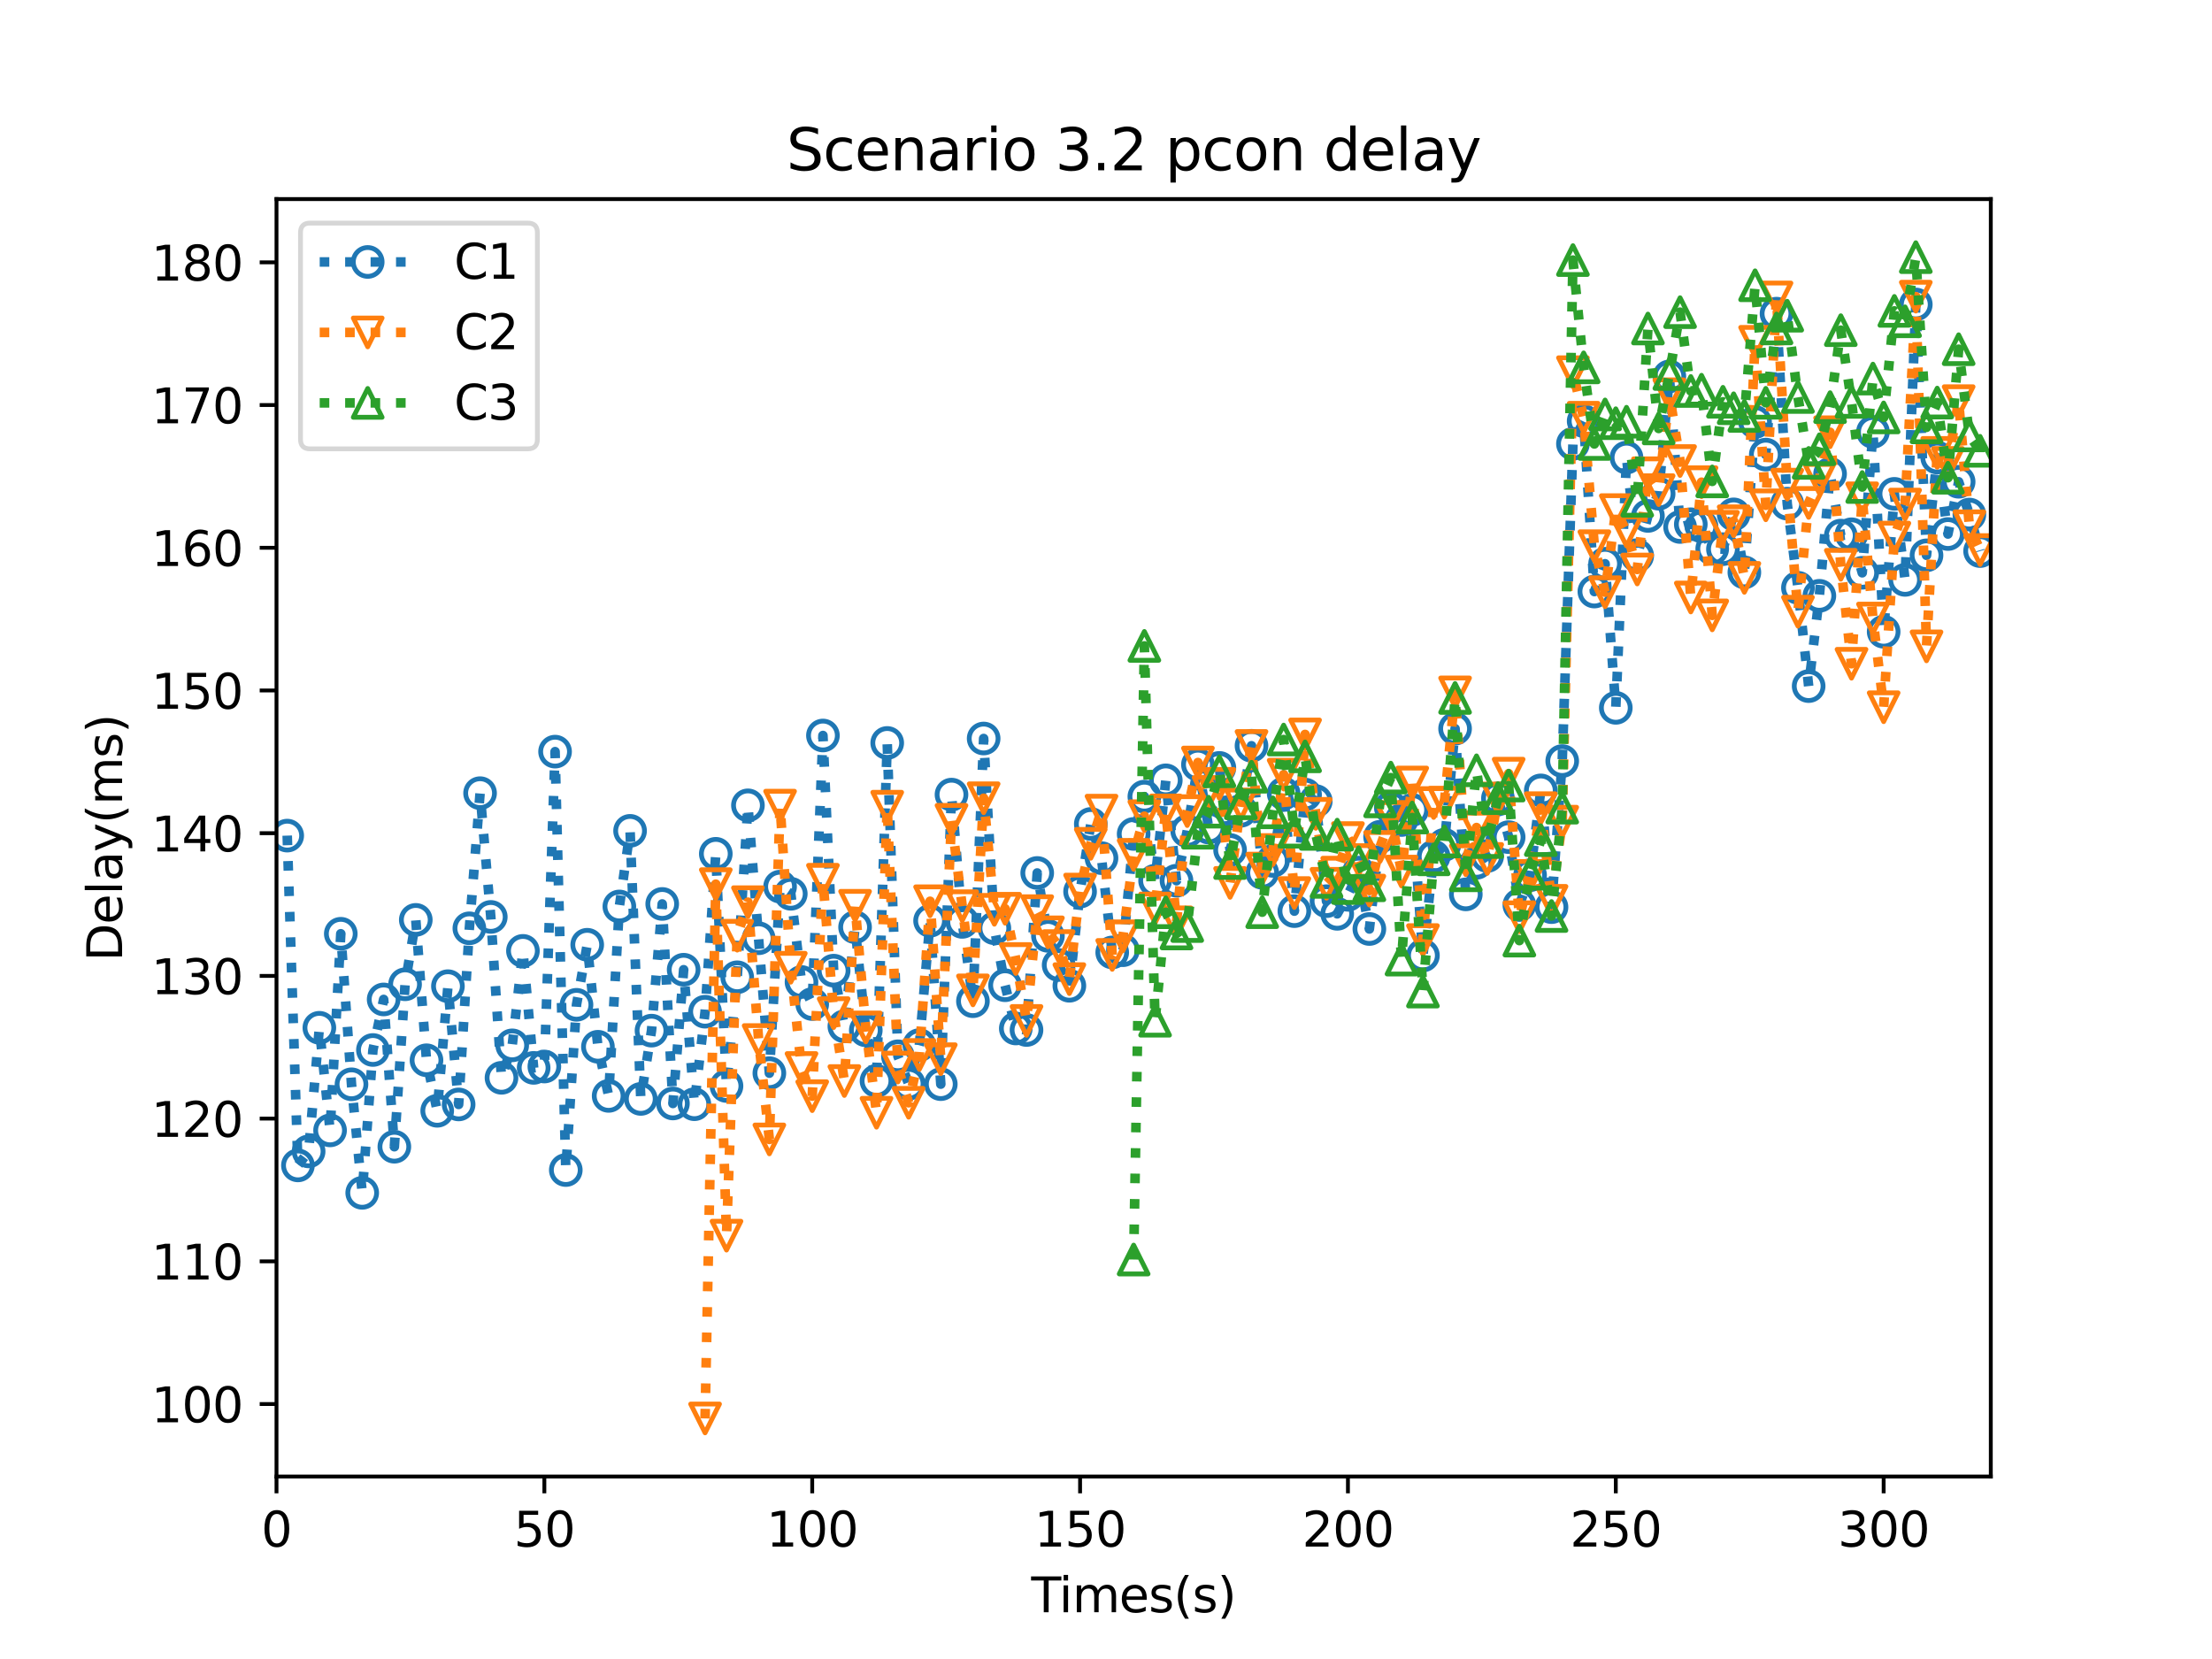 <?xml version="1.0" encoding="utf-8" standalone="no"?>
<!DOCTYPE svg PUBLIC "-//W3C//DTD SVG 1.1//EN"
  "http://www.w3.org/Graphics/SVG/1.1/DTD/svg11.dtd">
<svg height="345.6pt" version="1.1" viewBox="0 0 460.8 345.6" width="460.8pt" xmlns="http://www.w3.org/2000/svg" xmlns:xlink="http://www.w3.org/1999/xlink">
 <defs>
  <style type="text/css">*{stroke-linecap:butt;stroke-linejoin:round;}</style>
 </defs>
 <g id="figure_1">
  <g id="patch_1">
   <path d="M 0 345.6 
L 460.8 345.6 
L 460.8 0 
L 0 0 
z
" style="fill:#ffffff;"/>
  </g>
  <g id="axes_1">
   <g id="patch_2">
    <path d="M 57.6 307.584 
L 414.72 307.584 
L 414.72 41.472 
L 57.6 41.472 
z
" style="fill:#ffffff;"/>
   </g>
   <g id="matplotlib.axis_1">
    <g id="xtick_1">
     <g id="line2d_1">
      <defs>
       <path d="M 0 0 
L 0 3.5 
" id="m28b61d2ebc" style="stroke:#000000;stroke-width:0.8;"/>
      </defs>
      <g>
       <use style="stroke:#000000;stroke-width:0.8;" x="57.6" xlink:href="#m28b61d2ebc" y="307.584"/>
      </g>
     </g>
     <g id="text_1">
      <!-- 0 -->
      <g transform="translate(54.419 322.182)scale(0.1 -0.1)">
       <defs>
        <path d="M 2034 4250 
Q 1547 4250 1301 3770 
Q 1056 3291 1056 2328 
Q 1056 1369 1301 889 
Q 1547 409 2034 409 
Q 2525 409 2770 889 
Q 3016 1369 3016 2328 
Q 3016 3291 2770 3770 
Q 2525 4250 2034 4250 
z
M 2034 4750 
Q 2819 4750 3233 4129 
Q 3647 3509 3647 2328 
Q 3647 1150 3233 529 
Q 2819 -91 2034 -91 
Q 1250 -91 836 529 
Q 422 1150 422 2328 
Q 422 3509 836 4129 
Q 1250 4750 2034 4750 
z
" id="DejaVuSans-30" transform="scale(0.016)"/>
       </defs>
       <use xlink:href="#DejaVuSans-30"/>
      </g>
     </g>
    </g>
    <g id="xtick_2">
     <g id="line2d_2">
      <g>
       <use style="stroke:#000000;stroke-width:0.8;" x="113.4" xlink:href="#m28b61d2ebc" y="307.584"/>
      </g>
     </g>
     <g id="text_2">
      <!-- 50 -->
      <g transform="translate(107.037 322.182)scale(0.1 -0.1)">
       <defs>
        <path d="M 691 4666 
L 3169 4666 
L 3169 4134 
L 1269 4134 
L 1269 2991 
Q 1406 3038 1543 3061 
Q 1681 3084 1819 3084 
Q 2600 3084 3056 2656 
Q 3513 2228 3513 1497 
Q 3513 744 3044 326 
Q 2575 -91 1722 -91 
Q 1428 -91 1123 -41 
Q 819 9 494 109 
L 494 744 
Q 775 591 1075 516 
Q 1375 441 1709 441 
Q 2250 441 2565 725 
Q 2881 1009 2881 1497 
Q 2881 1984 2565 2268 
Q 2250 2553 1709 2553 
Q 1456 2553 1204 2497 
Q 953 2441 691 2322 
L 691 4666 
z
" id="DejaVuSans-35" transform="scale(0.016)"/>
       </defs>
       <use xlink:href="#DejaVuSans-35"/>
       <use x="63.623" xlink:href="#DejaVuSans-30"/>
      </g>
     </g>
    </g>
    <g id="xtick_3">
     <g id="line2d_3">
      <g>
       <use style="stroke:#000000;stroke-width:0.8;" x="169.2" xlink:href="#m28b61d2ebc" y="307.584"/>
      </g>
     </g>
     <g id="text_3">
      <!-- 100 -->
      <g transform="translate(159.656 322.182)scale(0.1 -0.1)">
       <defs>
        <path d="M 794 531 
L 1825 531 
L 1825 4091 
L 703 3866 
L 703 4441 
L 1819 4666 
L 2450 4666 
L 2450 531 
L 3481 531 
L 3481 0 
L 794 0 
L 794 531 
z
" id="DejaVuSans-31" transform="scale(0.016)"/>
       </defs>
       <use xlink:href="#DejaVuSans-31"/>
       <use x="63.623" xlink:href="#DejaVuSans-30"/>
       <use x="127.246" xlink:href="#DejaVuSans-30"/>
      </g>
     </g>
    </g>
    <g id="xtick_4">
     <g id="line2d_4">
      <g>
       <use style="stroke:#000000;stroke-width:0.8;" x="225" xlink:href="#m28b61d2ebc" y="307.584"/>
      </g>
     </g>
     <g id="text_4">
      <!-- 150 -->
      <g transform="translate(215.456 322.182)scale(0.1 -0.1)">
       <use xlink:href="#DejaVuSans-31"/>
       <use x="63.623" xlink:href="#DejaVuSans-35"/>
       <use x="127.246" xlink:href="#DejaVuSans-30"/>
      </g>
     </g>
    </g>
    <g id="xtick_5">
     <g id="line2d_5">
      <g>
       <use style="stroke:#000000;stroke-width:0.8;" x="280.8" xlink:href="#m28b61d2ebc" y="307.584"/>
      </g>
     </g>
     <g id="text_5">
      <!-- 200 -->
      <g transform="translate(271.256 322.182)scale(0.1 -0.1)">
       <defs>
        <path d="M 1228 531 
L 3431 531 
L 3431 0 
L 469 0 
L 469 531 
Q 828 903 1448 1529 
Q 2069 2156 2228 2338 
Q 2531 2678 2651 2914 
Q 2772 3150 2772 3378 
Q 2772 3750 2511 3984 
Q 2250 4219 1831 4219 
Q 1534 4219 1204 4116 
Q 875 4013 500 3803 
L 500 4441 
Q 881 4594 1212 4672 
Q 1544 4750 1819 4750 
Q 2544 4750 2975 4387 
Q 3406 4025 3406 3419 
Q 3406 3131 3298 2873 
Q 3191 2616 2906 2266 
Q 2828 2175 2409 1742 
Q 1991 1309 1228 531 
z
" id="DejaVuSans-32" transform="scale(0.016)"/>
       </defs>
       <use xlink:href="#DejaVuSans-32"/>
       <use x="63.623" xlink:href="#DejaVuSans-30"/>
       <use x="127.246" xlink:href="#DejaVuSans-30"/>
      </g>
     </g>
    </g>
    <g id="xtick_6">
     <g id="line2d_6">
      <g>
       <use style="stroke:#000000;stroke-width:0.8;" x="336.6" xlink:href="#m28b61d2ebc" y="307.584"/>
      </g>
     </g>
     <g id="text_6">
      <!-- 250 -->
      <g transform="translate(327.056 322.182)scale(0.1 -0.1)">
       <use xlink:href="#DejaVuSans-32"/>
       <use x="63.623" xlink:href="#DejaVuSans-35"/>
       <use x="127.246" xlink:href="#DejaVuSans-30"/>
      </g>
     </g>
    </g>
    <g id="xtick_7">
     <g id="line2d_7">
      <g>
       <use style="stroke:#000000;stroke-width:0.8;" x="392.4" xlink:href="#m28b61d2ebc" y="307.584"/>
      </g>
     </g>
     <g id="text_7">
      <!-- 300 -->
      <g transform="translate(382.856 322.182)scale(0.1 -0.1)">
       <defs>
        <path d="M 2597 2516 
Q 3050 2419 3304 2112 
Q 3559 1806 3559 1356 
Q 3559 666 3084 287 
Q 2609 -91 1734 -91 
Q 1441 -91 1130 -33 
Q 819 25 488 141 
L 488 750 
Q 750 597 1062 519 
Q 1375 441 1716 441 
Q 2309 441 2620 675 
Q 2931 909 2931 1356 
Q 2931 1769 2642 2001 
Q 2353 2234 1838 2234 
L 1294 2234 
L 1294 2753 
L 1863 2753 
Q 2328 2753 2575 2939 
Q 2822 3125 2822 3475 
Q 2822 3834 2567 4026 
Q 2313 4219 1838 4219 
Q 1578 4219 1281 4162 
Q 984 4106 628 3988 
L 628 4550 
Q 988 4650 1302 4700 
Q 1616 4750 1894 4750 
Q 2613 4750 3031 4423 
Q 3450 4097 3450 3541 
Q 3450 3153 3228 2886 
Q 3006 2619 2597 2516 
z
" id="DejaVuSans-33" transform="scale(0.016)"/>
       </defs>
       <use xlink:href="#DejaVuSans-33"/>
       <use x="63.623" xlink:href="#DejaVuSans-30"/>
       <use x="127.246" xlink:href="#DejaVuSans-30"/>
      </g>
     </g>
    </g>
    <g id="text_8">
     <!-- Times(s) -->
     <g transform="translate(214.815 335.861)scale(0.1 -0.1)">
      <defs>
       <path d="M -19 4666 
L 3928 4666 
L 3928 4134 
L 2272 4134 
L 2272 0 
L 1638 0 
L 1638 4134 
L -19 4134 
L -19 4666 
z
" id="DejaVuSans-54" transform="scale(0.016)"/>
       <path d="M 603 3500 
L 1178 3500 
L 1178 0 
L 603 0 
L 603 3500 
z
M 603 4863 
L 1178 4863 
L 1178 4134 
L 603 4134 
L 603 4863 
z
" id="DejaVuSans-69" transform="scale(0.016)"/>
       <path d="M 3328 2828 
Q 3544 3216 3844 3400 
Q 4144 3584 4550 3584 
Q 5097 3584 5394 3201 
Q 5691 2819 5691 2113 
L 5691 0 
L 5113 0 
L 5113 2094 
Q 5113 2597 4934 2840 
Q 4756 3084 4391 3084 
Q 3944 3084 3684 2787 
Q 3425 2491 3425 1978 
L 3425 0 
L 2847 0 
L 2847 2094 
Q 2847 2600 2669 2842 
Q 2491 3084 2119 3084 
Q 1678 3084 1418 2786 
Q 1159 2488 1159 1978 
L 1159 0 
L 581 0 
L 581 3500 
L 1159 3500 
L 1159 2956 
Q 1356 3278 1631 3431 
Q 1906 3584 2284 3584 
Q 2666 3584 2933 3390 
Q 3200 3197 3328 2828 
z
" id="DejaVuSans-6d" transform="scale(0.016)"/>
       <path d="M 3597 1894 
L 3597 1613 
L 953 1613 
Q 991 1019 1311 708 
Q 1631 397 2203 397 
Q 2534 397 2845 478 
Q 3156 559 3463 722 
L 3463 178 
Q 3153 47 2828 -22 
Q 2503 -91 2169 -91 
Q 1331 -91 842 396 
Q 353 884 353 1716 
Q 353 2575 817 3079 
Q 1281 3584 2069 3584 
Q 2775 3584 3186 3129 
Q 3597 2675 3597 1894 
z
M 3022 2063 
Q 3016 2534 2758 2815 
Q 2500 3097 2075 3097 
Q 1594 3097 1305 2825 
Q 1016 2553 972 2059 
L 3022 2063 
z
" id="DejaVuSans-65" transform="scale(0.016)"/>
       <path d="M 2834 3397 
L 2834 2853 
Q 2591 2978 2328 3040 
Q 2066 3103 1784 3103 
Q 1356 3103 1142 2972 
Q 928 2841 928 2578 
Q 928 2378 1081 2264 
Q 1234 2150 1697 2047 
L 1894 2003 
Q 2506 1872 2764 1633 
Q 3022 1394 3022 966 
Q 3022 478 2636 193 
Q 2250 -91 1575 -91 
Q 1294 -91 989 -36 
Q 684 19 347 128 
L 347 722 
Q 666 556 975 473 
Q 1284 391 1588 391 
Q 1994 391 2212 530 
Q 2431 669 2431 922 
Q 2431 1156 2273 1281 
Q 2116 1406 1581 1522 
L 1381 1569 
Q 847 1681 609 1914 
Q 372 2147 372 2553 
Q 372 3047 722 3315 
Q 1072 3584 1716 3584 
Q 2034 3584 2315 3537 
Q 2597 3491 2834 3397 
z
" id="DejaVuSans-73" transform="scale(0.016)"/>
       <path d="M 1984 4856 
Q 1566 4138 1362 3434 
Q 1159 2731 1159 2009 
Q 1159 1288 1364 580 
Q 1569 -128 1984 -844 
L 1484 -844 
Q 1016 -109 783 600 
Q 550 1309 550 2009 
Q 550 2706 781 3412 
Q 1013 4119 1484 4856 
L 1984 4856 
z
" id="DejaVuSans-28" transform="scale(0.016)"/>
       <path d="M 513 4856 
L 1013 4856 
Q 1481 4119 1714 3412 
Q 1947 2706 1947 2009 
Q 1947 1309 1714 600 
Q 1481 -109 1013 -844 
L 513 -844 
Q 928 -128 1133 580 
Q 1338 1288 1338 2009 
Q 1338 2731 1133 3434 
Q 928 4138 513 4856 
z
" id="DejaVuSans-29" transform="scale(0.016)"/>
      </defs>
      <use xlink:href="#DejaVuSans-54"/>
      <use x="57.959" xlink:href="#DejaVuSans-69"/>
      <use x="85.742" xlink:href="#DejaVuSans-6d"/>
      <use x="183.154" xlink:href="#DejaVuSans-65"/>
      <use x="244.678" xlink:href="#DejaVuSans-73"/>
      <use x="296.777" xlink:href="#DejaVuSans-28"/>
      <use x="335.791" xlink:href="#DejaVuSans-73"/>
      <use x="387.891" xlink:href="#DejaVuSans-29"/>
     </g>
    </g>
   </g>
   <g id="matplotlib.axis_2">
    <g id="ytick_1">
     <g id="line2d_8">
      <defs>
       <path d="M 0 0 
L -3.5 0 
" id="m71fbf5e684" style="stroke:#000000;stroke-width:0.8;"/>
      </defs>
      <g>
       <use style="stroke:#000000;stroke-width:0.8;" x="57.6" xlink:href="#m71fbf5e684" y="292.487"/>
      </g>
     </g>
     <g id="text_9">
      <!-- 100 -->
      <g transform="translate(31.512 296.286)scale(0.1 -0.1)">
       <use xlink:href="#DejaVuSans-31"/>
       <use x="63.623" xlink:href="#DejaVuSans-30"/>
       <use x="127.246" xlink:href="#DejaVuSans-30"/>
      </g>
     </g>
    </g>
    <g id="ytick_2">
     <g id="line2d_9">
      <g>
       <use style="stroke:#000000;stroke-width:0.8;" x="57.6" xlink:href="#m71fbf5e684" y="262.757"/>
      </g>
     </g>
     <g id="text_10">
      <!-- 110 -->
      <g transform="translate(31.512 266.556)scale(0.1 -0.1)">
       <use xlink:href="#DejaVuSans-31"/>
       <use x="63.623" xlink:href="#DejaVuSans-31"/>
       <use x="127.246" xlink:href="#DejaVuSans-30"/>
      </g>
     </g>
    </g>
    <g id="ytick_3">
     <g id="line2d_10">
      <g>
       <use style="stroke:#000000;stroke-width:0.8;" x="57.6" xlink:href="#m71fbf5e684" y="233.027"/>
      </g>
     </g>
     <g id="text_11">
      <!-- 120 -->
      <g transform="translate(31.512 236.827)scale(0.1 -0.1)">
       <use xlink:href="#DejaVuSans-31"/>
       <use x="63.623" xlink:href="#DejaVuSans-32"/>
       <use x="127.246" xlink:href="#DejaVuSans-30"/>
      </g>
     </g>
    </g>
    <g id="ytick_4">
     <g id="line2d_11">
      <g>
       <use style="stroke:#000000;stroke-width:0.8;" x="57.6" xlink:href="#m71fbf5e684" y="203.298"/>
      </g>
     </g>
     <g id="text_12">
      <!-- 130 -->
      <g transform="translate(31.512 207.097)scale(0.1 -0.1)">
       <use xlink:href="#DejaVuSans-31"/>
       <use x="63.623" xlink:href="#DejaVuSans-33"/>
       <use x="127.246" xlink:href="#DejaVuSans-30"/>
      </g>
     </g>
    </g>
    <g id="ytick_5">
     <g id="line2d_12">
      <g>
       <use style="stroke:#000000;stroke-width:0.8;" x="57.6" xlink:href="#m71fbf5e684" y="173.568"/>
      </g>
     </g>
     <g id="text_13">
      <!-- 140 -->
      <g transform="translate(31.512 177.367)scale(0.1 -0.1)">
       <defs>
        <path d="M 2419 4116 
L 825 1625 
L 2419 1625 
L 2419 4116 
z
M 2253 4666 
L 3047 4666 
L 3047 1625 
L 3713 1625 
L 3713 1100 
L 3047 1100 
L 3047 0 
L 2419 0 
L 2419 1100 
L 313 1100 
L 313 1709 
L 2253 4666 
z
" id="DejaVuSans-34" transform="scale(0.016)"/>
       </defs>
       <use xlink:href="#DejaVuSans-31"/>
       <use x="63.623" xlink:href="#DejaVuSans-34"/>
       <use x="127.246" xlink:href="#DejaVuSans-30"/>
      </g>
     </g>
    </g>
    <g id="ytick_6">
     <g id="line2d_13">
      <g>
       <use style="stroke:#000000;stroke-width:0.8;" x="57.6" xlink:href="#m71fbf5e684" y="143.838"/>
      </g>
     </g>
     <g id="text_14">
      <!-- 150 -->
      <g transform="translate(31.512 147.637)scale(0.1 -0.1)">
       <use xlink:href="#DejaVuSans-31"/>
       <use x="63.623" xlink:href="#DejaVuSans-35"/>
       <use x="127.246" xlink:href="#DejaVuSans-30"/>
      </g>
     </g>
    </g>
    <g id="ytick_7">
     <g id="line2d_14">
      <g>
       <use style="stroke:#000000;stroke-width:0.8;" x="57.6" xlink:href="#m71fbf5e684" y="114.108"/>
      </g>
     </g>
     <g id="text_15">
      <!-- 160 -->
      <g transform="translate(31.512 117.908)scale(0.1 -0.1)">
       <defs>
        <path d="M 2113 2584 
Q 1688 2584 1439 2293 
Q 1191 2003 1191 1497 
Q 1191 994 1439 701 
Q 1688 409 2113 409 
Q 2538 409 2786 701 
Q 3034 994 3034 1497 
Q 3034 2003 2786 2293 
Q 2538 2584 2113 2584 
z
M 3366 4563 
L 3366 3988 
Q 3128 4100 2886 4159 
Q 2644 4219 2406 4219 
Q 1781 4219 1451 3797 
Q 1122 3375 1075 2522 
Q 1259 2794 1537 2939 
Q 1816 3084 2150 3084 
Q 2853 3084 3261 2657 
Q 3669 2231 3669 1497 
Q 3669 778 3244 343 
Q 2819 -91 2113 -91 
Q 1303 -91 875 529 
Q 447 1150 447 2328 
Q 447 3434 972 4092 
Q 1497 4750 2381 4750 
Q 2619 4750 2861 4703 
Q 3103 4656 3366 4563 
z
" id="DejaVuSans-36" transform="scale(0.016)"/>
       </defs>
       <use xlink:href="#DejaVuSans-31"/>
       <use x="63.623" xlink:href="#DejaVuSans-36"/>
       <use x="127.246" xlink:href="#DejaVuSans-30"/>
      </g>
     </g>
    </g>
    <g id="ytick_8">
     <g id="line2d_15">
      <g>
       <use style="stroke:#000000;stroke-width:0.8;" x="57.6" xlink:href="#m71fbf5e684" y="84.379"/>
      </g>
     </g>
     <g id="text_16">
      <!-- 170 -->
      <g transform="translate(31.512 88.178)scale(0.1 -0.1)">
       <defs>
        <path d="M 525 4666 
L 3525 4666 
L 3525 4397 
L 1831 0 
L 1172 0 
L 2766 4134 
L 525 4134 
L 525 4666 
z
" id="DejaVuSans-37" transform="scale(0.016)"/>
       </defs>
       <use xlink:href="#DejaVuSans-31"/>
       <use x="63.623" xlink:href="#DejaVuSans-37"/>
       <use x="127.246" xlink:href="#DejaVuSans-30"/>
      </g>
     </g>
    </g>
    <g id="ytick_9">
     <g id="line2d_16">
      <g>
       <use style="stroke:#000000;stroke-width:0.8;" x="57.6" xlink:href="#m71fbf5e684" y="54.649"/>
      </g>
     </g>
     <g id="text_17">
      <!-- 180 -->
      <g transform="translate(31.512 58.448)scale(0.1 -0.1)">
       <defs>
        <path d="M 2034 2216 
Q 1584 2216 1326 1975 
Q 1069 1734 1069 1313 
Q 1069 891 1326 650 
Q 1584 409 2034 409 
Q 2484 409 2743 651 
Q 3003 894 3003 1313 
Q 3003 1734 2745 1975 
Q 2488 2216 2034 2216 
z
M 1403 2484 
Q 997 2584 770 2862 
Q 544 3141 544 3541 
Q 544 4100 942 4425 
Q 1341 4750 2034 4750 
Q 2731 4750 3128 4425 
Q 3525 4100 3525 3541 
Q 3525 3141 3298 2862 
Q 3072 2584 2669 2484 
Q 3125 2378 3379 2068 
Q 3634 1759 3634 1313 
Q 3634 634 3220 271 
Q 2806 -91 2034 -91 
Q 1263 -91 848 271 
Q 434 634 434 1313 
Q 434 1759 690 2068 
Q 947 2378 1403 2484 
z
M 1172 3481 
Q 1172 3119 1398 2916 
Q 1625 2713 2034 2713 
Q 2441 2713 2670 2916 
Q 2900 3119 2900 3481 
Q 2900 3844 2670 4047 
Q 2441 4250 2034 4250 
Q 1625 4250 1398 4047 
Q 1172 3844 1172 3481 
z
" id="DejaVuSans-38" transform="scale(0.016)"/>
       </defs>
       <use xlink:href="#DejaVuSans-31"/>
       <use x="63.623" xlink:href="#DejaVuSans-38"/>
       <use x="127.246" xlink:href="#DejaVuSans-30"/>
      </g>
     </g>
    </g>
    <g id="text_18">
     <!-- Delay(ms) -->
     <g transform="translate(25.433 200.244)rotate(-90)scale(0.1 -0.1)">
      <defs>
       <path d="M 1259 4147 
L 1259 519 
L 2022 519 
Q 2988 519 3436 956 
Q 3884 1394 3884 2338 
Q 3884 3275 3436 3711 
Q 2988 4147 2022 4147 
L 1259 4147 
z
M 628 4666 
L 1925 4666 
Q 3281 4666 3915 4102 
Q 4550 3538 4550 2338 
Q 4550 1131 3912 565 
Q 3275 0 1925 0 
L 628 0 
L 628 4666 
z
" id="DejaVuSans-44" transform="scale(0.016)"/>
       <path d="M 603 4863 
L 1178 4863 
L 1178 0 
L 603 0 
L 603 4863 
z
" id="DejaVuSans-6c" transform="scale(0.016)"/>
       <path d="M 2194 1759 
Q 1497 1759 1228 1600 
Q 959 1441 959 1056 
Q 959 750 1161 570 
Q 1363 391 1709 391 
Q 2188 391 2477 730 
Q 2766 1069 2766 1631 
L 2766 1759 
L 2194 1759 
z
M 3341 1997 
L 3341 0 
L 2766 0 
L 2766 531 
Q 2569 213 2275 61 
Q 1981 -91 1556 -91 
Q 1019 -91 701 211 
Q 384 513 384 1019 
Q 384 1609 779 1909 
Q 1175 2209 1959 2209 
L 2766 2209 
L 2766 2266 
Q 2766 2663 2505 2880 
Q 2244 3097 1772 3097 
Q 1472 3097 1187 3025 
Q 903 2953 641 2809 
L 641 3341 
Q 956 3463 1253 3523 
Q 1550 3584 1831 3584 
Q 2591 3584 2966 3190 
Q 3341 2797 3341 1997 
z
" id="DejaVuSans-61" transform="scale(0.016)"/>
       <path d="M 2059 -325 
Q 1816 -950 1584 -1140 
Q 1353 -1331 966 -1331 
L 506 -1331 
L 506 -850 
L 844 -850 
Q 1081 -850 1212 -737 
Q 1344 -625 1503 -206 
L 1606 56 
L 191 3500 
L 800 3500 
L 1894 763 
L 2988 3500 
L 3597 3500 
L 2059 -325 
z
" id="DejaVuSans-79" transform="scale(0.016)"/>
      </defs>
      <use xlink:href="#DejaVuSans-44"/>
      <use x="77.002" xlink:href="#DejaVuSans-65"/>
      <use x="138.525" xlink:href="#DejaVuSans-6c"/>
      <use x="166.309" xlink:href="#DejaVuSans-61"/>
      <use x="227.588" xlink:href="#DejaVuSans-79"/>
      <use x="286.768" xlink:href="#DejaVuSans-28"/>
      <use x="325.781" xlink:href="#DejaVuSans-6d"/>
      <use x="423.193" xlink:href="#DejaVuSans-73"/>
      <use x="475.293" xlink:href="#DejaVuSans-29"/>
     </g>
    </g>
   </g>
   <g id="line2d_17">
    <path clip-path="url(#p7ad80542cb)" d="M 59.832 174.074 
L 62.064 242.774 
L 64.296 239.855 
L 66.528 214.107 
L 68.76 235.479 
L 70.992 194.521 
L 73.224 225.879 
L 75.456 248.489 
L 77.688 218.733 
L 79.92 208.201 
L 82.152 238.883 
L 84.384 205.046 
L 86.616 191.63 
L 88.848 220.872 
L 91.08 231.399 
L 93.312 205.44 
L 95.544 230.073 
L 97.776 193.383 
L 100.008 165.232 
L 102.24 191.012 
L 104.472 224.527 
L 106.704 217.765 
L 108.936 198.085 
L 111.168 222.458 
L 113.4 222.178 
L 115.632 156.579 
L 117.864 243.742 
L 120.096 209.319 
L 122.328 196.81 
L 124.56 218.059 
L 126.792 228.295 
L 129.024 188.832 
L 131.256 173.081 
L 133.488 228.924 
L 135.72 214.703 
L 137.952 188.309 
L 140.184 229.874 
L 142.416 202.011 
L 144.648 230.03 
L 146.88 210.756 
L 149.112 177.862 
L 151.344 226.233 
L 153.576 203.583 
L 155.808 167.766 
L 160.272 223.558 
L 162.504 184.701 
L 164.736 186.193 
L 166.968 204.575 
L 169.2 209.162 
L 171.432 153.219 
L 173.664 202.205 
L 175.896 213.805 
L 178.128 193.151 
L 180.36 214.629 
L 182.592 225.182 
L 184.824 154.77 
L 187.056 220.042 
L 189.288 225.768 
L 191.52 217.711 
L 193.752 191.813 
L 195.984 225.847 
L 198.216 165.532 
L 200.448 192.043 
L 202.68 208.571 
L 204.912 153.844 
L 207.144 193.37 
L 209.376 205.243 
L 211.608 214.252 
L 213.84 214.566 
L 216.072 181.857 
L 218.304 194.953 
L 220.536 201.035 
L 222.768 205.353 
L 225 185.737 
L 227.232 171.644 
L 229.464 178.769 
L 231.696 198.409 
L 233.928 197.946 
L 236.16 173.726 
L 238.392 165.95 
L 240.624 183.463 
L 242.856 162.556 
L 245.088 183.464 
L 247.32 173.11 
L 249.552 159.282 
L 251.784 172.391 
L 254.016 159.969 
L 256.248 177.07 
L 258.48 168.9 
L 260.712 155.358 
L 262.944 181.82 
L 265.176 179.34 
L 267.408 165.3 
L 269.64 189.806 
L 271.872 165.526 
L 274.104 166.883 
L 276.336 187.73 
L 278.568 190.367 
L 280.8 186.409 
L 283.032 181.779 
L 285.264 193.526 
L 287.496 174.315 
L 289.728 168.231 
L 291.96 170.825 
L 294.192 168.721 
L 296.424 199.041 
L 298.656 178.449 
L 300.888 175.982 
L 303.12 151.799 
L 305.352 186.313 
L 307.584 179.739 
L 309.816 178.316 
L 312.048 166.305 
L 314.28 174.392 
L 316.512 188.535 
L 318.744 182.323 
L 320.976 164.654 
L 323.208 188.971 
L 325.44 158.542 
L 327.672 92.452 
L 329.904 87.717 
L 332.136 123.23 
L 334.368 117.439 
L 336.6 147.454 
L 338.832 95.322 
L 341.064 115.772 
L 343.296 107.476 
L 345.528 102.848 
L 347.76 78.412 
L 349.992 109.779 
L 352.224 109.212 
L 354.456 109.64 
L 356.688 114.314 
L 358.92 114.398 
L 361.152 107.154 
L 363.384 119.239 
L 365.616 87.915 
L 367.848 94.702 
L 370.08 65.343 
L 372.312 104.922 
L 374.544 122.443 
L 376.776 142.928 
L 379.008 124.12 
L 381.24 98.715 
L 383.472 111.577 
L 385.704 111.298 
L 387.936 119.322 
L 390.168 89.973 
L 392.4 131.601 
L 394.632 102.878 
L 396.864 120.798 
L 399.096 63.426 
L 401.328 115.684 
L 403.56 95.319 
L 405.792 111.246 
L 408.024 100.36 
L 410.256 107.19 
L 412.488 114.801 
L 412.488 114.801 
" style="fill:none;stroke:#1f77b4;stroke-dasharray:2,3.3;stroke-dashoffset:0;stroke-width:2;"/>
    <defs>
     <path d="M 0 3 
C 0.796 3 1.559 2.684 2.121 2.121 
C 2.684 1.559 3 0.796 3 0 
C 3 -0.796 2.684 -1.559 2.121 -2.121 
C 1.559 -2.684 0.796 -3 0 -3 
C -0.796 -3 -1.559 -2.684 -2.121 -2.121 
C -2.684 -1.559 -3 -0.796 -3 0 
C -3 0.796 -2.684 1.559 -2.121 2.121 
C -1.559 2.684 -0.796 3 0 3 
z
" id="m64744e1976" style="stroke:#1f77b4;"/>
    </defs>
    <g clip-path="url(#p7ad80542cb)">
     <use style="fill-opacity:0;stroke:#1f77b4;" x="59.832" xlink:href="#m64744e1976" y="174.074"/>
     <use style="fill-opacity:0;stroke:#1f77b4;" x="62.064" xlink:href="#m64744e1976" y="242.774"/>
     <use style="fill-opacity:0;stroke:#1f77b4;" x="64.296" xlink:href="#m64744e1976" y="239.855"/>
     <use style="fill-opacity:0;stroke:#1f77b4;" x="66.528" xlink:href="#m64744e1976" y="214.107"/>
     <use style="fill-opacity:0;stroke:#1f77b4;" x="68.76" xlink:href="#m64744e1976" y="235.479"/>
     <use style="fill-opacity:0;stroke:#1f77b4;" x="70.992" xlink:href="#m64744e1976" y="194.521"/>
     <use style="fill-opacity:0;stroke:#1f77b4;" x="73.224" xlink:href="#m64744e1976" y="225.879"/>
     <use style="fill-opacity:0;stroke:#1f77b4;" x="75.456" xlink:href="#m64744e1976" y="248.489"/>
     <use style="fill-opacity:0;stroke:#1f77b4;" x="77.688" xlink:href="#m64744e1976" y="218.733"/>
     <use style="fill-opacity:0;stroke:#1f77b4;" x="79.92" xlink:href="#m64744e1976" y="208.201"/>
     <use style="fill-opacity:0;stroke:#1f77b4;" x="82.152" xlink:href="#m64744e1976" y="238.883"/>
     <use style="fill-opacity:0;stroke:#1f77b4;" x="84.384" xlink:href="#m64744e1976" y="205.046"/>
     <use style="fill-opacity:0;stroke:#1f77b4;" x="86.616" xlink:href="#m64744e1976" y="191.63"/>
     <use style="fill-opacity:0;stroke:#1f77b4;" x="88.848" xlink:href="#m64744e1976" y="220.872"/>
     <use style="fill-opacity:0;stroke:#1f77b4;" x="91.08" xlink:href="#m64744e1976" y="231.399"/>
     <use style="fill-opacity:0;stroke:#1f77b4;" x="93.312" xlink:href="#m64744e1976" y="205.44"/>
     <use style="fill-opacity:0;stroke:#1f77b4;" x="95.544" xlink:href="#m64744e1976" y="230.073"/>
     <use style="fill-opacity:0;stroke:#1f77b4;" x="97.776" xlink:href="#m64744e1976" y="193.383"/>
     <use style="fill-opacity:0;stroke:#1f77b4;" x="100.008" xlink:href="#m64744e1976" y="165.232"/>
     <use style="fill-opacity:0;stroke:#1f77b4;" x="102.24" xlink:href="#m64744e1976" y="191.012"/>
     <use style="fill-opacity:0;stroke:#1f77b4;" x="104.472" xlink:href="#m64744e1976" y="224.527"/>
     <use style="fill-opacity:0;stroke:#1f77b4;" x="106.704" xlink:href="#m64744e1976" y="217.765"/>
     <use style="fill-opacity:0;stroke:#1f77b4;" x="108.936" xlink:href="#m64744e1976" y="198.085"/>
     <use style="fill-opacity:0;stroke:#1f77b4;" x="111.168" xlink:href="#m64744e1976" y="222.458"/>
     <use style="fill-opacity:0;stroke:#1f77b4;" x="113.4" xlink:href="#m64744e1976" y="222.178"/>
     <use style="fill-opacity:0;stroke:#1f77b4;" x="115.632" xlink:href="#m64744e1976" y="156.579"/>
     <use style="fill-opacity:0;stroke:#1f77b4;" x="117.864" xlink:href="#m64744e1976" y="243.742"/>
     <use style="fill-opacity:0;stroke:#1f77b4;" x="120.096" xlink:href="#m64744e1976" y="209.319"/>
     <use style="fill-opacity:0;stroke:#1f77b4;" x="122.328" xlink:href="#m64744e1976" y="196.81"/>
     <use style="fill-opacity:0;stroke:#1f77b4;" x="124.56" xlink:href="#m64744e1976" y="218.059"/>
     <use style="fill-opacity:0;stroke:#1f77b4;" x="126.792" xlink:href="#m64744e1976" y="228.295"/>
     <use style="fill-opacity:0;stroke:#1f77b4;" x="129.024" xlink:href="#m64744e1976" y="188.832"/>
     <use style="fill-opacity:0;stroke:#1f77b4;" x="131.256" xlink:href="#m64744e1976" y="173.081"/>
     <use style="fill-opacity:0;stroke:#1f77b4;" x="133.488" xlink:href="#m64744e1976" y="228.924"/>
     <use style="fill-opacity:0;stroke:#1f77b4;" x="135.72" xlink:href="#m64744e1976" y="214.703"/>
     <use style="fill-opacity:0;stroke:#1f77b4;" x="137.952" xlink:href="#m64744e1976" y="188.309"/>
     <use style="fill-opacity:0;stroke:#1f77b4;" x="140.184" xlink:href="#m64744e1976" y="229.874"/>
     <use style="fill-opacity:0;stroke:#1f77b4;" x="142.416" xlink:href="#m64744e1976" y="202.011"/>
     <use style="fill-opacity:0;stroke:#1f77b4;" x="144.648" xlink:href="#m64744e1976" y="230.03"/>
     <use style="fill-opacity:0;stroke:#1f77b4;" x="146.88" xlink:href="#m64744e1976" y="210.756"/>
     <use style="fill-opacity:0;stroke:#1f77b4;" x="149.112" xlink:href="#m64744e1976" y="177.862"/>
     <use style="fill-opacity:0;stroke:#1f77b4;" x="151.344" xlink:href="#m64744e1976" y="226.233"/>
     <use style="fill-opacity:0;stroke:#1f77b4;" x="153.576" xlink:href="#m64744e1976" y="203.583"/>
     <use style="fill-opacity:0;stroke:#1f77b4;" x="155.808" xlink:href="#m64744e1976" y="167.766"/>
     <use style="fill-opacity:0;stroke:#1f77b4;" x="158.04" xlink:href="#m64744e1976" y="195.456"/>
     <use style="fill-opacity:0;stroke:#1f77b4;" x="160.272" xlink:href="#m64744e1976" y="223.558"/>
     <use style="fill-opacity:0;stroke:#1f77b4;" x="162.504" xlink:href="#m64744e1976" y="184.701"/>
     <use style="fill-opacity:0;stroke:#1f77b4;" x="164.736" xlink:href="#m64744e1976" y="186.193"/>
     <use style="fill-opacity:0;stroke:#1f77b4;" x="166.968" xlink:href="#m64744e1976" y="204.575"/>
     <use style="fill-opacity:0;stroke:#1f77b4;" x="169.2" xlink:href="#m64744e1976" y="209.162"/>
     <use style="fill-opacity:0;stroke:#1f77b4;" x="171.432" xlink:href="#m64744e1976" y="153.219"/>
     <use style="fill-opacity:0;stroke:#1f77b4;" x="173.664" xlink:href="#m64744e1976" y="202.205"/>
     <use style="fill-opacity:0;stroke:#1f77b4;" x="175.896" xlink:href="#m64744e1976" y="213.805"/>
     <use style="fill-opacity:0;stroke:#1f77b4;" x="178.128" xlink:href="#m64744e1976" y="193.151"/>
     <use style="fill-opacity:0;stroke:#1f77b4;" x="180.36" xlink:href="#m64744e1976" y="214.629"/>
     <use style="fill-opacity:0;stroke:#1f77b4;" x="182.592" xlink:href="#m64744e1976" y="225.182"/>
     <use style="fill-opacity:0;stroke:#1f77b4;" x="184.824" xlink:href="#m64744e1976" y="154.77"/>
     <use style="fill-opacity:0;stroke:#1f77b4;" x="187.056" xlink:href="#m64744e1976" y="220.042"/>
     <use style="fill-opacity:0;stroke:#1f77b4;" x="189.288" xlink:href="#m64744e1976" y="225.768"/>
     <use style="fill-opacity:0;stroke:#1f77b4;" x="191.52" xlink:href="#m64744e1976" y="217.711"/>
     <use style="fill-opacity:0;stroke:#1f77b4;" x="193.752" xlink:href="#m64744e1976" y="191.813"/>
     <use style="fill-opacity:0;stroke:#1f77b4;" x="195.984" xlink:href="#m64744e1976" y="225.847"/>
     <use style="fill-opacity:0;stroke:#1f77b4;" x="198.216" xlink:href="#m64744e1976" y="165.532"/>
     <use style="fill-opacity:0;stroke:#1f77b4;" x="200.448" xlink:href="#m64744e1976" y="192.043"/>
     <use style="fill-opacity:0;stroke:#1f77b4;" x="202.68" xlink:href="#m64744e1976" y="208.571"/>
     <use style="fill-opacity:0;stroke:#1f77b4;" x="204.912" xlink:href="#m64744e1976" y="153.844"/>
     <use style="fill-opacity:0;stroke:#1f77b4;" x="207.144" xlink:href="#m64744e1976" y="193.37"/>
     <use style="fill-opacity:0;stroke:#1f77b4;" x="209.376" xlink:href="#m64744e1976" y="205.243"/>
     <use style="fill-opacity:0;stroke:#1f77b4;" x="211.608" xlink:href="#m64744e1976" y="214.252"/>
     <use style="fill-opacity:0;stroke:#1f77b4;" x="213.84" xlink:href="#m64744e1976" y="214.566"/>
     <use style="fill-opacity:0;stroke:#1f77b4;" x="216.072" xlink:href="#m64744e1976" y="181.857"/>
     <use style="fill-opacity:0;stroke:#1f77b4;" x="218.304" xlink:href="#m64744e1976" y="194.953"/>
     <use style="fill-opacity:0;stroke:#1f77b4;" x="220.536" xlink:href="#m64744e1976" y="201.035"/>
     <use style="fill-opacity:0;stroke:#1f77b4;" x="222.768" xlink:href="#m64744e1976" y="205.353"/>
     <use style="fill-opacity:0;stroke:#1f77b4;" x="225" xlink:href="#m64744e1976" y="185.737"/>
     <use style="fill-opacity:0;stroke:#1f77b4;" x="227.232" xlink:href="#m64744e1976" y="171.644"/>
     <use style="fill-opacity:0;stroke:#1f77b4;" x="229.464" xlink:href="#m64744e1976" y="178.769"/>
     <use style="fill-opacity:0;stroke:#1f77b4;" x="231.696" xlink:href="#m64744e1976" y="198.409"/>
     <use style="fill-opacity:0;stroke:#1f77b4;" x="233.928" xlink:href="#m64744e1976" y="197.946"/>
     <use style="fill-opacity:0;stroke:#1f77b4;" x="236.16" xlink:href="#m64744e1976" y="173.726"/>
     <use style="fill-opacity:0;stroke:#1f77b4;" x="238.392" xlink:href="#m64744e1976" y="165.95"/>
     <use style="fill-opacity:0;stroke:#1f77b4;" x="240.624" xlink:href="#m64744e1976" y="183.463"/>
     <use style="fill-opacity:0;stroke:#1f77b4;" x="242.856" xlink:href="#m64744e1976" y="162.556"/>
     <use style="fill-opacity:0;stroke:#1f77b4;" x="245.088" xlink:href="#m64744e1976" y="183.464"/>
     <use style="fill-opacity:0;stroke:#1f77b4;" x="247.32" xlink:href="#m64744e1976" y="173.11"/>
     <use style="fill-opacity:0;stroke:#1f77b4;" x="249.552" xlink:href="#m64744e1976" y="159.282"/>
     <use style="fill-opacity:0;stroke:#1f77b4;" x="251.784" xlink:href="#m64744e1976" y="172.391"/>
     <use style="fill-opacity:0;stroke:#1f77b4;" x="254.016" xlink:href="#m64744e1976" y="159.969"/>
     <use style="fill-opacity:0;stroke:#1f77b4;" x="256.248" xlink:href="#m64744e1976" y="177.07"/>
     <use style="fill-opacity:0;stroke:#1f77b4;" x="258.48" xlink:href="#m64744e1976" y="168.9"/>
     <use style="fill-opacity:0;stroke:#1f77b4;" x="260.712" xlink:href="#m64744e1976" y="155.358"/>
     <use style="fill-opacity:0;stroke:#1f77b4;" x="262.944" xlink:href="#m64744e1976" y="181.82"/>
     <use style="fill-opacity:0;stroke:#1f77b4;" x="265.176" xlink:href="#m64744e1976" y="179.34"/>
     <use style="fill-opacity:0;stroke:#1f77b4;" x="267.408" xlink:href="#m64744e1976" y="165.3"/>
     <use style="fill-opacity:0;stroke:#1f77b4;" x="269.64" xlink:href="#m64744e1976" y="189.806"/>
     <use style="fill-opacity:0;stroke:#1f77b4;" x="271.872" xlink:href="#m64744e1976" y="165.526"/>
     <use style="fill-opacity:0;stroke:#1f77b4;" x="274.104" xlink:href="#m64744e1976" y="166.883"/>
     <use style="fill-opacity:0;stroke:#1f77b4;" x="276.336" xlink:href="#m64744e1976" y="187.73"/>
     <use style="fill-opacity:0;stroke:#1f77b4;" x="278.568" xlink:href="#m64744e1976" y="190.367"/>
     <use style="fill-opacity:0;stroke:#1f77b4;" x="280.8" xlink:href="#m64744e1976" y="186.409"/>
     <use style="fill-opacity:0;stroke:#1f77b4;" x="283.032" xlink:href="#m64744e1976" y="181.779"/>
     <use style="fill-opacity:0;stroke:#1f77b4;" x="285.264" xlink:href="#m64744e1976" y="193.526"/>
     <use style="fill-opacity:0;stroke:#1f77b4;" x="287.496" xlink:href="#m64744e1976" y="174.315"/>
     <use style="fill-opacity:0;stroke:#1f77b4;" x="289.728" xlink:href="#m64744e1976" y="168.231"/>
     <use style="fill-opacity:0;stroke:#1f77b4;" x="291.96" xlink:href="#m64744e1976" y="170.825"/>
     <use style="fill-opacity:0;stroke:#1f77b4;" x="294.192" xlink:href="#m64744e1976" y="168.721"/>
     <use style="fill-opacity:0;stroke:#1f77b4;" x="296.424" xlink:href="#m64744e1976" y="199.041"/>
     <use style="fill-opacity:0;stroke:#1f77b4;" x="298.656" xlink:href="#m64744e1976" y="178.449"/>
     <use style="fill-opacity:0;stroke:#1f77b4;" x="300.888" xlink:href="#m64744e1976" y="175.982"/>
     <use style="fill-opacity:0;stroke:#1f77b4;" x="303.12" xlink:href="#m64744e1976" y="151.799"/>
     <use style="fill-opacity:0;stroke:#1f77b4;" x="305.352" xlink:href="#m64744e1976" y="186.313"/>
     <use style="fill-opacity:0;stroke:#1f77b4;" x="307.584" xlink:href="#m64744e1976" y="179.739"/>
     <use style="fill-opacity:0;stroke:#1f77b4;" x="309.816" xlink:href="#m64744e1976" y="178.316"/>
     <use style="fill-opacity:0;stroke:#1f77b4;" x="312.048" xlink:href="#m64744e1976" y="166.305"/>
     <use style="fill-opacity:0;stroke:#1f77b4;" x="314.28" xlink:href="#m64744e1976" y="174.392"/>
     <use style="fill-opacity:0;stroke:#1f77b4;" x="316.512" xlink:href="#m64744e1976" y="188.535"/>
     <use style="fill-opacity:0;stroke:#1f77b4;" x="318.744" xlink:href="#m64744e1976" y="182.323"/>
     <use style="fill-opacity:0;stroke:#1f77b4;" x="320.976" xlink:href="#m64744e1976" y="164.654"/>
     <use style="fill-opacity:0;stroke:#1f77b4;" x="323.208" xlink:href="#m64744e1976" y="188.971"/>
     <use style="fill-opacity:0;stroke:#1f77b4;" x="325.44" xlink:href="#m64744e1976" y="158.542"/>
     <use style="fill-opacity:0;stroke:#1f77b4;" x="327.672" xlink:href="#m64744e1976" y="92.452"/>
     <use style="fill-opacity:0;stroke:#1f77b4;" x="329.904" xlink:href="#m64744e1976" y="87.717"/>
     <use style="fill-opacity:0;stroke:#1f77b4;" x="332.136" xlink:href="#m64744e1976" y="123.23"/>
     <use style="fill-opacity:0;stroke:#1f77b4;" x="334.368" xlink:href="#m64744e1976" y="117.439"/>
     <use style="fill-opacity:0;stroke:#1f77b4;" x="336.6" xlink:href="#m64744e1976" y="147.454"/>
     <use style="fill-opacity:0;stroke:#1f77b4;" x="338.832" xlink:href="#m64744e1976" y="95.322"/>
     <use style="fill-opacity:0;stroke:#1f77b4;" x="341.064" xlink:href="#m64744e1976" y="115.772"/>
     <use style="fill-opacity:0;stroke:#1f77b4;" x="343.296" xlink:href="#m64744e1976" y="107.476"/>
     <use style="fill-opacity:0;stroke:#1f77b4;" x="345.528" xlink:href="#m64744e1976" y="102.848"/>
     <use style="fill-opacity:0;stroke:#1f77b4;" x="347.76" xlink:href="#m64744e1976" y="78.412"/>
     <use style="fill-opacity:0;stroke:#1f77b4;" x="349.992" xlink:href="#m64744e1976" y="109.779"/>
     <use style="fill-opacity:0;stroke:#1f77b4;" x="352.224" xlink:href="#m64744e1976" y="109.212"/>
     <use style="fill-opacity:0;stroke:#1f77b4;" x="354.456" xlink:href="#m64744e1976" y="109.64"/>
     <use style="fill-opacity:0;stroke:#1f77b4;" x="356.688" xlink:href="#m64744e1976" y="114.314"/>
     <use style="fill-opacity:0;stroke:#1f77b4;" x="358.92" xlink:href="#m64744e1976" y="114.398"/>
     <use style="fill-opacity:0;stroke:#1f77b4;" x="361.152" xlink:href="#m64744e1976" y="107.154"/>
     <use style="fill-opacity:0;stroke:#1f77b4;" x="363.384" xlink:href="#m64744e1976" y="119.239"/>
     <use style="fill-opacity:0;stroke:#1f77b4;" x="365.616" xlink:href="#m64744e1976" y="87.915"/>
     <use style="fill-opacity:0;stroke:#1f77b4;" x="367.848" xlink:href="#m64744e1976" y="94.702"/>
     <use style="fill-opacity:0;stroke:#1f77b4;" x="370.08" xlink:href="#m64744e1976" y="65.343"/>
     <use style="fill-opacity:0;stroke:#1f77b4;" x="372.312" xlink:href="#m64744e1976" y="104.922"/>
     <use style="fill-opacity:0;stroke:#1f77b4;" x="374.544" xlink:href="#m64744e1976" y="122.443"/>
     <use style="fill-opacity:0;stroke:#1f77b4;" x="376.776" xlink:href="#m64744e1976" y="142.928"/>
     <use style="fill-opacity:0;stroke:#1f77b4;" x="379.008" xlink:href="#m64744e1976" y="124.12"/>
     <use style="fill-opacity:0;stroke:#1f77b4;" x="381.24" xlink:href="#m64744e1976" y="98.715"/>
     <use style="fill-opacity:0;stroke:#1f77b4;" x="383.472" xlink:href="#m64744e1976" y="111.577"/>
     <use style="fill-opacity:0;stroke:#1f77b4;" x="385.704" xlink:href="#m64744e1976" y="111.298"/>
     <use style="fill-opacity:0;stroke:#1f77b4;" x="387.936" xlink:href="#m64744e1976" y="119.322"/>
     <use style="fill-opacity:0;stroke:#1f77b4;" x="390.168" xlink:href="#m64744e1976" y="89.973"/>
     <use style="fill-opacity:0;stroke:#1f77b4;" x="392.4" xlink:href="#m64744e1976" y="131.601"/>
     <use style="fill-opacity:0;stroke:#1f77b4;" x="394.632" xlink:href="#m64744e1976" y="102.878"/>
     <use style="fill-opacity:0;stroke:#1f77b4;" x="396.864" xlink:href="#m64744e1976" y="120.798"/>
     <use style="fill-opacity:0;stroke:#1f77b4;" x="399.096" xlink:href="#m64744e1976" y="63.426"/>
     <use style="fill-opacity:0;stroke:#1f77b4;" x="401.328" xlink:href="#m64744e1976" y="115.684"/>
     <use style="fill-opacity:0;stroke:#1f77b4;" x="403.56" xlink:href="#m64744e1976" y="95.319"/>
     <use style="fill-opacity:0;stroke:#1f77b4;" x="405.792" xlink:href="#m64744e1976" y="111.246"/>
     <use style="fill-opacity:0;stroke:#1f77b4;" x="408.024" xlink:href="#m64744e1976" y="100.36"/>
     <use style="fill-opacity:0;stroke:#1f77b4;" x="410.256" xlink:href="#m64744e1976" y="107.19"/>
     <use style="fill-opacity:0;stroke:#1f77b4;" x="412.488" xlink:href="#m64744e1976" y="114.801"/>
    </g>
   </g>
   <g id="line2d_18">
    <path clip-path="url(#p7ad80542cb)" d="M 146.88 295.488 
L 149.112 184.188 
L 151.344 257.408 
L 153.576 194.925 
L 155.808 187.938 
L 158.04 216.656 
L 160.272 237.361 
L 162.504 167.831 
L 164.736 201.598 
L 166.968 222.483 
L 169.2 228.351 
L 171.432 183.264 
L 173.664 211.054 
L 175.896 225.2 
L 178.128 188.69 
L 180.36 214.034 
L 182.592 231.806 
L 184.824 168.053 
L 187.056 222.389 
L 189.288 229.728 
L 191.52 219.763 
L 193.752 187.75 
L 195.984 220.65 
L 198.216 170.781 
L 200.448 188.774 
L 202.68 206.316 
L 204.912 166.288 
L 207.144 189.527 
L 209.376 189.304 
L 211.608 199.782 
L 213.84 212.68 
L 216.072 189.807 
L 218.304 194.223 
L 220.536 197.081 
L 222.768 203.969 
L 225 185.309 
L 227.232 175.781 
L 229.464 168.869 
L 231.696 198.924 
L 233.928 195.049 
L 236.16 178.076 
L 238.392 170.026 
L 240.624 189.253 
L 242.856 168.828 
L 245.088 192.137 
L 247.32 168.97 
L 249.552 158.847 
L 251.784 164.971 
L 254.016 163.282 
L 256.248 183.92 
L 258.48 167.58 
L 260.712 155.394 
L 262.944 180.943 
L 265.176 177.073 
L 267.408 161.373 
L 269.64 186.035 
L 271.872 152.994 
L 274.104 169.541 
L 276.336 184.11 
L 278.568 181.784 
L 280.8 174.583 
L 283.032 179.164 
L 285.264 185.522 
L 287.496 176.427 
L 289.728 170.182 
L 291.96 181.561 
L 294.192 163.008 
L 296.424 195.836 
L 298.656 167.285 
L 300.888 167.216 
L 303.12 144.24 
L 305.352 179.196 
L 307.584 172.39 
L 309.816 178.936 
L 312.048 166.343 
L 314.28 161.166 
L 316.512 191.074 
L 318.744 182.461 
L 320.976 168.352 
L 323.208 187.664 
L 325.44 171.17 
L 327.672 77.531 
L 329.904 87.027 
L 332.136 113.779 
L 334.368 123.37 
L 336.6 106.264 
L 338.832 110.714 
L 341.064 118.633 
L 343.296 98.59 
L 345.528 102.105 
L 347.76 82.136 
L 349.992 96.041 
L 352.224 124.467 
L 354.456 100.45 
L 356.688 128.197 
L 358.92 109.725 
L 361.152 108.589 
L 363.384 120.377 
L 365.616 71.207 
L 367.848 105.266 
L 370.08 61.968 
L 372.312 100.959 
L 374.544 127.425 
L 376.776 104.768 
L 379.008 99.746 
L 381.24 90.049 
L 383.472 117.655 
L 385.704 138.269 
L 387.936 103.804 
L 390.168 128.847 
L 392.4 147.327 
L 394.632 111.988 
L 396.864 105.105 
L 399.096 61.799 
L 401.328 134.651 
L 403.56 94.342 
L 405.792 96.432 
L 408.024 83.566 
L 410.256 109.626 
L 412.488 114.586 
" style="fill:none;stroke:#ff7f0e;stroke-dasharray:2,3.3;stroke-dashoffset:0;stroke-width:2;"/>
    <defs>
     <path d="M -0 3 
L 3 -3 
L -3 -3 
z
" id="m64f4ff62e0" style="stroke:#ff7f0e;stroke-linejoin:miter;"/>
    </defs>
    <g clip-path="url(#p7ad80542cb)">
     <use style="fill-opacity:0;stroke:#ff7f0e;stroke-linejoin:miter;" x="146.88" xlink:href="#m64f4ff62e0" y="295.488"/>
     <use style="fill-opacity:0;stroke:#ff7f0e;stroke-linejoin:miter;" x="149.112" xlink:href="#m64f4ff62e0" y="184.188"/>
     <use style="fill-opacity:0;stroke:#ff7f0e;stroke-linejoin:miter;" x="151.344" xlink:href="#m64f4ff62e0" y="257.408"/>
     <use style="fill-opacity:0;stroke:#ff7f0e;stroke-linejoin:miter;" x="153.576" xlink:href="#m64f4ff62e0" y="194.925"/>
     <use style="fill-opacity:0;stroke:#ff7f0e;stroke-linejoin:miter;" x="155.808" xlink:href="#m64f4ff62e0" y="187.938"/>
     <use style="fill-opacity:0;stroke:#ff7f0e;stroke-linejoin:miter;" x="158.04" xlink:href="#m64f4ff62e0" y="216.656"/>
     <use style="fill-opacity:0;stroke:#ff7f0e;stroke-linejoin:miter;" x="160.272" xlink:href="#m64f4ff62e0" y="237.361"/>
     <use style="fill-opacity:0;stroke:#ff7f0e;stroke-linejoin:miter;" x="162.504" xlink:href="#m64f4ff62e0" y="167.831"/>
     <use style="fill-opacity:0;stroke:#ff7f0e;stroke-linejoin:miter;" x="164.736" xlink:href="#m64f4ff62e0" y="201.598"/>
     <use style="fill-opacity:0;stroke:#ff7f0e;stroke-linejoin:miter;" x="166.968" xlink:href="#m64f4ff62e0" y="222.483"/>
     <use style="fill-opacity:0;stroke:#ff7f0e;stroke-linejoin:miter;" x="169.2" xlink:href="#m64f4ff62e0" y="228.351"/>
     <use style="fill-opacity:0;stroke:#ff7f0e;stroke-linejoin:miter;" x="171.432" xlink:href="#m64f4ff62e0" y="183.264"/>
     <use style="fill-opacity:0;stroke:#ff7f0e;stroke-linejoin:miter;" x="173.664" xlink:href="#m64f4ff62e0" y="211.054"/>
     <use style="fill-opacity:0;stroke:#ff7f0e;stroke-linejoin:miter;" x="175.896" xlink:href="#m64f4ff62e0" y="225.2"/>
     <use style="fill-opacity:0;stroke:#ff7f0e;stroke-linejoin:miter;" x="178.128" xlink:href="#m64f4ff62e0" y="188.69"/>
     <use style="fill-opacity:0;stroke:#ff7f0e;stroke-linejoin:miter;" x="180.36" xlink:href="#m64f4ff62e0" y="214.034"/>
     <use style="fill-opacity:0;stroke:#ff7f0e;stroke-linejoin:miter;" x="182.592" xlink:href="#m64f4ff62e0" y="231.806"/>
     <use style="fill-opacity:0;stroke:#ff7f0e;stroke-linejoin:miter;" x="184.824" xlink:href="#m64f4ff62e0" y="168.053"/>
     <use style="fill-opacity:0;stroke:#ff7f0e;stroke-linejoin:miter;" x="187.056" xlink:href="#m64f4ff62e0" y="222.389"/>
     <use style="fill-opacity:0;stroke:#ff7f0e;stroke-linejoin:miter;" x="189.288" xlink:href="#m64f4ff62e0" y="229.728"/>
     <use style="fill-opacity:0;stroke:#ff7f0e;stroke-linejoin:miter;" x="191.52" xlink:href="#m64f4ff62e0" y="219.763"/>
     <use style="fill-opacity:0;stroke:#ff7f0e;stroke-linejoin:miter;" x="193.752" xlink:href="#m64f4ff62e0" y="187.75"/>
     <use style="fill-opacity:0;stroke:#ff7f0e;stroke-linejoin:miter;" x="195.984" xlink:href="#m64f4ff62e0" y="220.65"/>
     <use style="fill-opacity:0;stroke:#ff7f0e;stroke-linejoin:miter;" x="198.216" xlink:href="#m64f4ff62e0" y="170.781"/>
     <use style="fill-opacity:0;stroke:#ff7f0e;stroke-linejoin:miter;" x="200.448" xlink:href="#m64f4ff62e0" y="188.774"/>
     <use style="fill-opacity:0;stroke:#ff7f0e;stroke-linejoin:miter;" x="202.68" xlink:href="#m64f4ff62e0" y="206.316"/>
     <use style="fill-opacity:0;stroke:#ff7f0e;stroke-linejoin:miter;" x="204.912" xlink:href="#m64f4ff62e0" y="166.288"/>
     <use style="fill-opacity:0;stroke:#ff7f0e;stroke-linejoin:miter;" x="207.144" xlink:href="#m64f4ff62e0" y="189.527"/>
     <use style="fill-opacity:0;stroke:#ff7f0e;stroke-linejoin:miter;" x="209.376" xlink:href="#m64f4ff62e0" y="189.304"/>
     <use style="fill-opacity:0;stroke:#ff7f0e;stroke-linejoin:miter;" x="211.608" xlink:href="#m64f4ff62e0" y="199.782"/>
     <use style="fill-opacity:0;stroke:#ff7f0e;stroke-linejoin:miter;" x="213.84" xlink:href="#m64f4ff62e0" y="212.68"/>
     <use style="fill-opacity:0;stroke:#ff7f0e;stroke-linejoin:miter;" x="216.072" xlink:href="#m64f4ff62e0" y="189.807"/>
     <use style="fill-opacity:0;stroke:#ff7f0e;stroke-linejoin:miter;" x="218.304" xlink:href="#m64f4ff62e0" y="194.223"/>
     <use style="fill-opacity:0;stroke:#ff7f0e;stroke-linejoin:miter;" x="220.536" xlink:href="#m64f4ff62e0" y="197.081"/>
     <use style="fill-opacity:0;stroke:#ff7f0e;stroke-linejoin:miter;" x="222.768" xlink:href="#m64f4ff62e0" y="203.969"/>
     <use style="fill-opacity:0;stroke:#ff7f0e;stroke-linejoin:miter;" x="225" xlink:href="#m64f4ff62e0" y="185.309"/>
     <use style="fill-opacity:0;stroke:#ff7f0e;stroke-linejoin:miter;" x="227.232" xlink:href="#m64f4ff62e0" y="175.781"/>
     <use style="fill-opacity:0;stroke:#ff7f0e;stroke-linejoin:miter;" x="229.464" xlink:href="#m64f4ff62e0" y="168.869"/>
     <use style="fill-opacity:0;stroke:#ff7f0e;stroke-linejoin:miter;" x="231.696" xlink:href="#m64f4ff62e0" y="198.924"/>
     <use style="fill-opacity:0;stroke:#ff7f0e;stroke-linejoin:miter;" x="233.928" xlink:href="#m64f4ff62e0" y="195.049"/>
     <use style="fill-opacity:0;stroke:#ff7f0e;stroke-linejoin:miter;" x="236.16" xlink:href="#m64f4ff62e0" y="178.076"/>
     <use style="fill-opacity:0;stroke:#ff7f0e;stroke-linejoin:miter;" x="238.392" xlink:href="#m64f4ff62e0" y="170.026"/>
     <use style="fill-opacity:0;stroke:#ff7f0e;stroke-linejoin:miter;" x="240.624" xlink:href="#m64f4ff62e0" y="189.253"/>
     <use style="fill-opacity:0;stroke:#ff7f0e;stroke-linejoin:miter;" x="242.856" xlink:href="#m64f4ff62e0" y="168.828"/>
     <use style="fill-opacity:0;stroke:#ff7f0e;stroke-linejoin:miter;" x="245.088" xlink:href="#m64f4ff62e0" y="192.137"/>
     <use style="fill-opacity:0;stroke:#ff7f0e;stroke-linejoin:miter;" x="247.32" xlink:href="#m64f4ff62e0" y="168.97"/>
     <use style="fill-opacity:0;stroke:#ff7f0e;stroke-linejoin:miter;" x="249.552" xlink:href="#m64f4ff62e0" y="158.847"/>
     <use style="fill-opacity:0;stroke:#ff7f0e;stroke-linejoin:miter;" x="251.784" xlink:href="#m64f4ff62e0" y="164.971"/>
     <use style="fill-opacity:0;stroke:#ff7f0e;stroke-linejoin:miter;" x="254.016" xlink:href="#m64f4ff62e0" y="163.282"/>
     <use style="fill-opacity:0;stroke:#ff7f0e;stroke-linejoin:miter;" x="256.248" xlink:href="#m64f4ff62e0" y="183.92"/>
     <use style="fill-opacity:0;stroke:#ff7f0e;stroke-linejoin:miter;" x="258.48" xlink:href="#m64f4ff62e0" y="167.58"/>
     <use style="fill-opacity:0;stroke:#ff7f0e;stroke-linejoin:miter;" x="260.712" xlink:href="#m64f4ff62e0" y="155.394"/>
     <use style="fill-opacity:0;stroke:#ff7f0e;stroke-linejoin:miter;" x="262.944" xlink:href="#m64f4ff62e0" y="180.943"/>
     <use style="fill-opacity:0;stroke:#ff7f0e;stroke-linejoin:miter;" x="265.176" xlink:href="#m64f4ff62e0" y="177.073"/>
     <use style="fill-opacity:0;stroke:#ff7f0e;stroke-linejoin:miter;" x="267.408" xlink:href="#m64f4ff62e0" y="161.373"/>
     <use style="fill-opacity:0;stroke:#ff7f0e;stroke-linejoin:miter;" x="269.64" xlink:href="#m64f4ff62e0" y="186.035"/>
     <use style="fill-opacity:0;stroke:#ff7f0e;stroke-linejoin:miter;" x="271.872" xlink:href="#m64f4ff62e0" y="152.994"/>
     <use style="fill-opacity:0;stroke:#ff7f0e;stroke-linejoin:miter;" x="274.104" xlink:href="#m64f4ff62e0" y="169.541"/>
     <use style="fill-opacity:0;stroke:#ff7f0e;stroke-linejoin:miter;" x="276.336" xlink:href="#m64f4ff62e0" y="184.11"/>
     <use style="fill-opacity:0;stroke:#ff7f0e;stroke-linejoin:miter;" x="278.568" xlink:href="#m64f4ff62e0" y="181.784"/>
     <use style="fill-opacity:0;stroke:#ff7f0e;stroke-linejoin:miter;" x="280.8" xlink:href="#m64f4ff62e0" y="174.583"/>
     <use style="fill-opacity:0;stroke:#ff7f0e;stroke-linejoin:miter;" x="283.032" xlink:href="#m64f4ff62e0" y="179.164"/>
     <use style="fill-opacity:0;stroke:#ff7f0e;stroke-linejoin:miter;" x="285.264" xlink:href="#m64f4ff62e0" y="185.522"/>
     <use style="fill-opacity:0;stroke:#ff7f0e;stroke-linejoin:miter;" x="287.496" xlink:href="#m64f4ff62e0" y="176.427"/>
     <use style="fill-opacity:0;stroke:#ff7f0e;stroke-linejoin:miter;" x="289.728" xlink:href="#m64f4ff62e0" y="170.182"/>
     <use style="fill-opacity:0;stroke:#ff7f0e;stroke-linejoin:miter;" x="291.96" xlink:href="#m64f4ff62e0" y="181.561"/>
     <use style="fill-opacity:0;stroke:#ff7f0e;stroke-linejoin:miter;" x="294.192" xlink:href="#m64f4ff62e0" y="163.008"/>
     <use style="fill-opacity:0;stroke:#ff7f0e;stroke-linejoin:miter;" x="296.424" xlink:href="#m64f4ff62e0" y="195.836"/>
     <use style="fill-opacity:0;stroke:#ff7f0e;stroke-linejoin:miter;" x="298.656" xlink:href="#m64f4ff62e0" y="167.285"/>
     <use style="fill-opacity:0;stroke:#ff7f0e;stroke-linejoin:miter;" x="300.888" xlink:href="#m64f4ff62e0" y="167.216"/>
     <use style="fill-opacity:0;stroke:#ff7f0e;stroke-linejoin:miter;" x="303.12" xlink:href="#m64f4ff62e0" y="144.24"/>
     <use style="fill-opacity:0;stroke:#ff7f0e;stroke-linejoin:miter;" x="305.352" xlink:href="#m64f4ff62e0" y="179.196"/>
     <use style="fill-opacity:0;stroke:#ff7f0e;stroke-linejoin:miter;" x="307.584" xlink:href="#m64f4ff62e0" y="172.39"/>
     <use style="fill-opacity:0;stroke:#ff7f0e;stroke-linejoin:miter;" x="309.816" xlink:href="#m64f4ff62e0" y="178.936"/>
     <use style="fill-opacity:0;stroke:#ff7f0e;stroke-linejoin:miter;" x="312.048" xlink:href="#m64f4ff62e0" y="166.343"/>
     <use style="fill-opacity:0;stroke:#ff7f0e;stroke-linejoin:miter;" x="314.28" xlink:href="#m64f4ff62e0" y="161.166"/>
     <use style="fill-opacity:0;stroke:#ff7f0e;stroke-linejoin:miter;" x="316.512" xlink:href="#m64f4ff62e0" y="191.074"/>
     <use style="fill-opacity:0;stroke:#ff7f0e;stroke-linejoin:miter;" x="318.744" xlink:href="#m64f4ff62e0" y="182.461"/>
     <use style="fill-opacity:0;stroke:#ff7f0e;stroke-linejoin:miter;" x="320.976" xlink:href="#m64f4ff62e0" y="168.352"/>
     <use style="fill-opacity:0;stroke:#ff7f0e;stroke-linejoin:miter;" x="323.208" xlink:href="#m64f4ff62e0" y="187.664"/>
     <use style="fill-opacity:0;stroke:#ff7f0e;stroke-linejoin:miter;" x="325.44" xlink:href="#m64f4ff62e0" y="171.17"/>
     <use style="fill-opacity:0;stroke:#ff7f0e;stroke-linejoin:miter;" x="327.672" xlink:href="#m64f4ff62e0" y="77.531"/>
     <use style="fill-opacity:0;stroke:#ff7f0e;stroke-linejoin:miter;" x="329.904" xlink:href="#m64f4ff62e0" y="87.027"/>
     <use style="fill-opacity:0;stroke:#ff7f0e;stroke-linejoin:miter;" x="332.136" xlink:href="#m64f4ff62e0" y="113.779"/>
     <use style="fill-opacity:0;stroke:#ff7f0e;stroke-linejoin:miter;" x="334.368" xlink:href="#m64f4ff62e0" y="123.37"/>
     <use style="fill-opacity:0;stroke:#ff7f0e;stroke-linejoin:miter;" x="336.6" xlink:href="#m64f4ff62e0" y="106.264"/>
     <use style="fill-opacity:0;stroke:#ff7f0e;stroke-linejoin:miter;" x="338.832" xlink:href="#m64f4ff62e0" y="110.714"/>
     <use style="fill-opacity:0;stroke:#ff7f0e;stroke-linejoin:miter;" x="341.064" xlink:href="#m64f4ff62e0" y="118.633"/>
     <use style="fill-opacity:0;stroke:#ff7f0e;stroke-linejoin:miter;" x="343.296" xlink:href="#m64f4ff62e0" y="98.59"/>
     <use style="fill-opacity:0;stroke:#ff7f0e;stroke-linejoin:miter;" x="345.528" xlink:href="#m64f4ff62e0" y="102.105"/>
     <use style="fill-opacity:0;stroke:#ff7f0e;stroke-linejoin:miter;" x="347.76" xlink:href="#m64f4ff62e0" y="82.136"/>
     <use style="fill-opacity:0;stroke:#ff7f0e;stroke-linejoin:miter;" x="349.992" xlink:href="#m64f4ff62e0" y="96.041"/>
     <use style="fill-opacity:0;stroke:#ff7f0e;stroke-linejoin:miter;" x="352.224" xlink:href="#m64f4ff62e0" y="124.467"/>
     <use style="fill-opacity:0;stroke:#ff7f0e;stroke-linejoin:miter;" x="354.456" xlink:href="#m64f4ff62e0" y="100.45"/>
     <use style="fill-opacity:0;stroke:#ff7f0e;stroke-linejoin:miter;" x="356.688" xlink:href="#m64f4ff62e0" y="128.197"/>
     <use style="fill-opacity:0;stroke:#ff7f0e;stroke-linejoin:miter;" x="358.92" xlink:href="#m64f4ff62e0" y="109.725"/>
     <use style="fill-opacity:0;stroke:#ff7f0e;stroke-linejoin:miter;" x="361.152" xlink:href="#m64f4ff62e0" y="108.589"/>
     <use style="fill-opacity:0;stroke:#ff7f0e;stroke-linejoin:miter;" x="363.384" xlink:href="#m64f4ff62e0" y="120.377"/>
     <use style="fill-opacity:0;stroke:#ff7f0e;stroke-linejoin:miter;" x="365.616" xlink:href="#m64f4ff62e0" y="71.207"/>
     <use style="fill-opacity:0;stroke:#ff7f0e;stroke-linejoin:miter;" x="367.848" xlink:href="#m64f4ff62e0" y="105.266"/>
     <use style="fill-opacity:0;stroke:#ff7f0e;stroke-linejoin:miter;" x="370.08" xlink:href="#m64f4ff62e0" y="61.968"/>
     <use style="fill-opacity:0;stroke:#ff7f0e;stroke-linejoin:miter;" x="372.312" xlink:href="#m64f4ff62e0" y="100.959"/>
     <use style="fill-opacity:0;stroke:#ff7f0e;stroke-linejoin:miter;" x="374.544" xlink:href="#m64f4ff62e0" y="127.425"/>
     <use style="fill-opacity:0;stroke:#ff7f0e;stroke-linejoin:miter;" x="376.776" xlink:href="#m64f4ff62e0" y="104.768"/>
     <use style="fill-opacity:0;stroke:#ff7f0e;stroke-linejoin:miter;" x="379.008" xlink:href="#m64f4ff62e0" y="99.746"/>
     <use style="fill-opacity:0;stroke:#ff7f0e;stroke-linejoin:miter;" x="381.24" xlink:href="#m64f4ff62e0" y="90.049"/>
     <use style="fill-opacity:0;stroke:#ff7f0e;stroke-linejoin:miter;" x="383.472" xlink:href="#m64f4ff62e0" y="117.655"/>
     <use style="fill-opacity:0;stroke:#ff7f0e;stroke-linejoin:miter;" x="385.704" xlink:href="#m64f4ff62e0" y="138.269"/>
     <use style="fill-opacity:0;stroke:#ff7f0e;stroke-linejoin:miter;" x="387.936" xlink:href="#m64f4ff62e0" y="103.804"/>
     <use style="fill-opacity:0;stroke:#ff7f0e;stroke-linejoin:miter;" x="390.168" xlink:href="#m64f4ff62e0" y="128.847"/>
     <use style="fill-opacity:0;stroke:#ff7f0e;stroke-linejoin:miter;" x="392.4" xlink:href="#m64f4ff62e0" y="147.327"/>
     <use style="fill-opacity:0;stroke:#ff7f0e;stroke-linejoin:miter;" x="394.632" xlink:href="#m64f4ff62e0" y="111.988"/>
     <use style="fill-opacity:0;stroke:#ff7f0e;stroke-linejoin:miter;" x="396.864" xlink:href="#m64f4ff62e0" y="105.105"/>
     <use style="fill-opacity:0;stroke:#ff7f0e;stroke-linejoin:miter;" x="399.096" xlink:href="#m64f4ff62e0" y="61.799"/>
     <use style="fill-opacity:0;stroke:#ff7f0e;stroke-linejoin:miter;" x="401.328" xlink:href="#m64f4ff62e0" y="134.651"/>
     <use style="fill-opacity:0;stroke:#ff7f0e;stroke-linejoin:miter;" x="403.56" xlink:href="#m64f4ff62e0" y="94.342"/>
     <use style="fill-opacity:0;stroke:#ff7f0e;stroke-linejoin:miter;" x="405.792" xlink:href="#m64f4ff62e0" y="96.432"/>
     <use style="fill-opacity:0;stroke:#ff7f0e;stroke-linejoin:miter;" x="408.024" xlink:href="#m64f4ff62e0" y="83.566"/>
     <use style="fill-opacity:0;stroke:#ff7f0e;stroke-linejoin:miter;" x="410.256" xlink:href="#m64f4ff62e0" y="109.626"/>
     <use style="fill-opacity:0;stroke:#ff7f0e;stroke-linejoin:miter;" x="412.488" xlink:href="#m64f4ff62e0" y="114.586"/>
    </g>
   </g>
   <g id="line2d_19">
    <path clip-path="url(#p7ad80542cb)" d="M 236.16 262.382 
L 238.392 134.55 
L 240.624 212.64 
L 242.856 190.034 
L 245.088 194.456 
L 247.32 192.909 
L 249.552 173.471 
L 251.784 169.087 
L 254.016 160.685 
L 256.248 179.793 
L 258.48 167.337 
L 260.712 161.805 
L 262.944 190.023 
L 265.176 169.225 
L 267.408 154.059 
L 269.64 173.259 
L 271.872 157.565 
L 274.104 173.713 
L 276.336 183.713 
L 278.568 173.867 
L 280.8 184.993 
L 283.032 179.603 
L 285.264 184.415 
L 287.496 166.942 
L 289.728 161.988 
L 291.96 199.902 
L 294.192 170.297 
L 296.424 206.563 
L 298.656 179.019 
L 300.888 175.294 
L 303.12 145.389 
L 305.352 182.348 
L 307.584 160.468 
L 309.816 175.412 
L 312.048 166.257 
L 314.28 163.645 
L 316.512 195.941 
L 318.744 182.007 
L 320.976 175.015 
L 323.208 190.818 
L 325.44 168.246 
L 327.672 54.18 
L 329.904 76.526 
L 332.136 92.483 
L 334.368 86.334 
L 336.6 88.162 
L 338.832 87.854 
L 341.064 104.327 
L 343.296 68.436 
L 345.528 89.255 
L 347.76 77.907 
L 349.992 65.027 
L 352.224 81.446 
L 354.456 81.185 
L 356.688 100.282 
L 358.92 83.701 
L 361.152 85.048 
L 363.384 86.642 
L 365.616 59.428 
L 367.848 83.908 
L 370.08 68.421 
L 372.312 65.769 
L 374.544 82.701 
L 376.776 96.429 
L 379.008 93.588 
L 381.24 84.816 
L 383.472 68.782 
L 385.704 83.722 
L 387.936 101.452 
L 390.168 78.862 
L 392.4 86.955 
L 394.632 64.764 
L 396.864 66.933 
L 399.096 53.568 
L 401.328 89.023 
L 403.56 83.862 
L 405.792 99.519 
L 408.024 72.745 
L 410.256 90.703 
L 412.488 93.907 
" style="fill:none;stroke:#2ca02c;stroke-dasharray:2,3.3;stroke-dashoffset:0;stroke-width:2;"/>
    <defs>
     <path d="M 0 -3 
L -3 3 
L 3 3 
z
" id="me074d2fdda" style="stroke:#2ca02c;stroke-linejoin:miter;"/>
    </defs>
    <g clip-path="url(#p7ad80542cb)">
     <use style="fill-opacity:0;stroke:#2ca02c;stroke-linejoin:miter;" x="236.16" xlink:href="#me074d2fdda" y="262.382"/>
     <use style="fill-opacity:0;stroke:#2ca02c;stroke-linejoin:miter;" x="238.392" xlink:href="#me074d2fdda" y="134.55"/>
     <use style="fill-opacity:0;stroke:#2ca02c;stroke-linejoin:miter;" x="240.624" xlink:href="#me074d2fdda" y="212.64"/>
     <use style="fill-opacity:0;stroke:#2ca02c;stroke-linejoin:miter;" x="242.856" xlink:href="#me074d2fdda" y="190.034"/>
     <use style="fill-opacity:0;stroke:#2ca02c;stroke-linejoin:miter;" x="245.088" xlink:href="#me074d2fdda" y="194.456"/>
     <use style="fill-opacity:0;stroke:#2ca02c;stroke-linejoin:miter;" x="247.32" xlink:href="#me074d2fdda" y="192.909"/>
     <use style="fill-opacity:0;stroke:#2ca02c;stroke-linejoin:miter;" x="249.552" xlink:href="#me074d2fdda" y="173.471"/>
     <use style="fill-opacity:0;stroke:#2ca02c;stroke-linejoin:miter;" x="251.784" xlink:href="#me074d2fdda" y="169.087"/>
     <use style="fill-opacity:0;stroke:#2ca02c;stroke-linejoin:miter;" x="254.016" xlink:href="#me074d2fdda" y="160.685"/>
     <use style="fill-opacity:0;stroke:#2ca02c;stroke-linejoin:miter;" x="256.248" xlink:href="#me074d2fdda" y="179.793"/>
     <use style="fill-opacity:0;stroke:#2ca02c;stroke-linejoin:miter;" x="258.48" xlink:href="#me074d2fdda" y="167.337"/>
     <use style="fill-opacity:0;stroke:#2ca02c;stroke-linejoin:miter;" x="260.712" xlink:href="#me074d2fdda" y="161.805"/>
     <use style="fill-opacity:0;stroke:#2ca02c;stroke-linejoin:miter;" x="262.944" xlink:href="#me074d2fdda" y="190.023"/>
     <use style="fill-opacity:0;stroke:#2ca02c;stroke-linejoin:miter;" x="265.176" xlink:href="#me074d2fdda" y="169.225"/>
     <use style="fill-opacity:0;stroke:#2ca02c;stroke-linejoin:miter;" x="267.408" xlink:href="#me074d2fdda" y="154.059"/>
     <use style="fill-opacity:0;stroke:#2ca02c;stroke-linejoin:miter;" x="269.64" xlink:href="#me074d2fdda" y="173.259"/>
     <use style="fill-opacity:0;stroke:#2ca02c;stroke-linejoin:miter;" x="271.872" xlink:href="#me074d2fdda" y="157.565"/>
     <use style="fill-opacity:0;stroke:#2ca02c;stroke-linejoin:miter;" x="274.104" xlink:href="#me074d2fdda" y="173.713"/>
     <use style="fill-opacity:0;stroke:#2ca02c;stroke-linejoin:miter;" x="276.336" xlink:href="#me074d2fdda" y="183.713"/>
     <use style="fill-opacity:0;stroke:#2ca02c;stroke-linejoin:miter;" x="278.568" xlink:href="#me074d2fdda" y="173.867"/>
     <use style="fill-opacity:0;stroke:#2ca02c;stroke-linejoin:miter;" x="280.8" xlink:href="#me074d2fdda" y="184.993"/>
     <use style="fill-opacity:0;stroke:#2ca02c;stroke-linejoin:miter;" x="283.032" xlink:href="#me074d2fdda" y="179.603"/>
     <use style="fill-opacity:0;stroke:#2ca02c;stroke-linejoin:miter;" x="285.264" xlink:href="#me074d2fdda" y="184.415"/>
     <use style="fill-opacity:0;stroke:#2ca02c;stroke-linejoin:miter;" x="287.496" xlink:href="#me074d2fdda" y="166.942"/>
     <use style="fill-opacity:0;stroke:#2ca02c;stroke-linejoin:miter;" x="289.728" xlink:href="#me074d2fdda" y="161.988"/>
     <use style="fill-opacity:0;stroke:#2ca02c;stroke-linejoin:miter;" x="291.96" xlink:href="#me074d2fdda" y="199.902"/>
     <use style="fill-opacity:0;stroke:#2ca02c;stroke-linejoin:miter;" x="294.192" xlink:href="#me074d2fdda" y="170.297"/>
     <use style="fill-opacity:0;stroke:#2ca02c;stroke-linejoin:miter;" x="296.424" xlink:href="#me074d2fdda" y="206.563"/>
     <use style="fill-opacity:0;stroke:#2ca02c;stroke-linejoin:miter;" x="298.656" xlink:href="#me074d2fdda" y="179.019"/>
     <use style="fill-opacity:0;stroke:#2ca02c;stroke-linejoin:miter;" x="300.888" xlink:href="#me074d2fdda" y="175.294"/>
     <use style="fill-opacity:0;stroke:#2ca02c;stroke-linejoin:miter;" x="303.12" xlink:href="#me074d2fdda" y="145.389"/>
     <use style="fill-opacity:0;stroke:#2ca02c;stroke-linejoin:miter;" x="305.352" xlink:href="#me074d2fdda" y="182.348"/>
     <use style="fill-opacity:0;stroke:#2ca02c;stroke-linejoin:miter;" x="307.584" xlink:href="#me074d2fdda" y="160.468"/>
     <use style="fill-opacity:0;stroke:#2ca02c;stroke-linejoin:miter;" x="309.816" xlink:href="#me074d2fdda" y="175.412"/>
     <use style="fill-opacity:0;stroke:#2ca02c;stroke-linejoin:miter;" x="312.048" xlink:href="#me074d2fdda" y="166.257"/>
     <use style="fill-opacity:0;stroke:#2ca02c;stroke-linejoin:miter;" x="314.28" xlink:href="#me074d2fdda" y="163.645"/>
     <use style="fill-opacity:0;stroke:#2ca02c;stroke-linejoin:miter;" x="316.512" xlink:href="#me074d2fdda" y="195.941"/>
     <use style="fill-opacity:0;stroke:#2ca02c;stroke-linejoin:miter;" x="318.744" xlink:href="#me074d2fdda" y="182.007"/>
     <use style="fill-opacity:0;stroke:#2ca02c;stroke-linejoin:miter;" x="320.976" xlink:href="#me074d2fdda" y="175.015"/>
     <use style="fill-opacity:0;stroke:#2ca02c;stroke-linejoin:miter;" x="323.208" xlink:href="#me074d2fdda" y="190.818"/>
     <use style="fill-opacity:0;stroke:#2ca02c;stroke-linejoin:miter;" x="325.44" xlink:href="#me074d2fdda" y="168.246"/>
     <use style="fill-opacity:0;stroke:#2ca02c;stroke-linejoin:miter;" x="327.672" xlink:href="#me074d2fdda" y="54.18"/>
     <use style="fill-opacity:0;stroke:#2ca02c;stroke-linejoin:miter;" x="329.904" xlink:href="#me074d2fdda" y="76.526"/>
     <use style="fill-opacity:0;stroke:#2ca02c;stroke-linejoin:miter;" x="332.136" xlink:href="#me074d2fdda" y="92.483"/>
     <use style="fill-opacity:0;stroke:#2ca02c;stroke-linejoin:miter;" x="334.368" xlink:href="#me074d2fdda" y="86.334"/>
     <use style="fill-opacity:0;stroke:#2ca02c;stroke-linejoin:miter;" x="336.6" xlink:href="#me074d2fdda" y="88.162"/>
     <use style="fill-opacity:0;stroke:#2ca02c;stroke-linejoin:miter;" x="338.832" xlink:href="#me074d2fdda" y="87.854"/>
     <use style="fill-opacity:0;stroke:#2ca02c;stroke-linejoin:miter;" x="341.064" xlink:href="#me074d2fdda" y="104.327"/>
     <use style="fill-opacity:0;stroke:#2ca02c;stroke-linejoin:miter;" x="343.296" xlink:href="#me074d2fdda" y="68.436"/>
     <use style="fill-opacity:0;stroke:#2ca02c;stroke-linejoin:miter;" x="345.528" xlink:href="#me074d2fdda" y="89.255"/>
     <use style="fill-opacity:0;stroke:#2ca02c;stroke-linejoin:miter;" x="347.76" xlink:href="#me074d2fdda" y="77.907"/>
     <use style="fill-opacity:0;stroke:#2ca02c;stroke-linejoin:miter;" x="349.992" xlink:href="#me074d2fdda" y="65.027"/>
     <use style="fill-opacity:0;stroke:#2ca02c;stroke-linejoin:miter;" x="352.224" xlink:href="#me074d2fdda" y="81.446"/>
     <use style="fill-opacity:0;stroke:#2ca02c;stroke-linejoin:miter;" x="354.456" xlink:href="#me074d2fdda" y="81.185"/>
     <use style="fill-opacity:0;stroke:#2ca02c;stroke-linejoin:miter;" x="356.688" xlink:href="#me074d2fdda" y="100.282"/>
     <use style="fill-opacity:0;stroke:#2ca02c;stroke-linejoin:miter;" x="358.92" xlink:href="#me074d2fdda" y="83.701"/>
     <use style="fill-opacity:0;stroke:#2ca02c;stroke-linejoin:miter;" x="361.152" xlink:href="#me074d2fdda" y="85.048"/>
     <use style="fill-opacity:0;stroke:#2ca02c;stroke-linejoin:miter;" x="363.384" xlink:href="#me074d2fdda" y="86.642"/>
     <use style="fill-opacity:0;stroke:#2ca02c;stroke-linejoin:miter;" x="365.616" xlink:href="#me074d2fdda" y="59.428"/>
     <use style="fill-opacity:0;stroke:#2ca02c;stroke-linejoin:miter;" x="367.848" xlink:href="#me074d2fdda" y="83.908"/>
     <use style="fill-opacity:0;stroke:#2ca02c;stroke-linejoin:miter;" x="370.08" xlink:href="#me074d2fdda" y="68.421"/>
     <use style="fill-opacity:0;stroke:#2ca02c;stroke-linejoin:miter;" x="372.312" xlink:href="#me074d2fdda" y="65.769"/>
     <use style="fill-opacity:0;stroke:#2ca02c;stroke-linejoin:miter;" x="374.544" xlink:href="#me074d2fdda" y="82.701"/>
     <use style="fill-opacity:0;stroke:#2ca02c;stroke-linejoin:miter;" x="376.776" xlink:href="#me074d2fdda" y="96.429"/>
     <use style="fill-opacity:0;stroke:#2ca02c;stroke-linejoin:miter;" x="379.008" xlink:href="#me074d2fdda" y="93.588"/>
     <use style="fill-opacity:0;stroke:#2ca02c;stroke-linejoin:miter;" x="381.24" xlink:href="#me074d2fdda" y="84.816"/>
     <use style="fill-opacity:0;stroke:#2ca02c;stroke-linejoin:miter;" x="383.472" xlink:href="#me074d2fdda" y="68.782"/>
     <use style="fill-opacity:0;stroke:#2ca02c;stroke-linejoin:miter;" x="385.704" xlink:href="#me074d2fdda" y="83.722"/>
     <use style="fill-opacity:0;stroke:#2ca02c;stroke-linejoin:miter;" x="387.936" xlink:href="#me074d2fdda" y="101.452"/>
     <use style="fill-opacity:0;stroke:#2ca02c;stroke-linejoin:miter;" x="390.168" xlink:href="#me074d2fdda" y="78.862"/>
     <use style="fill-opacity:0;stroke:#2ca02c;stroke-linejoin:miter;" x="392.4" xlink:href="#me074d2fdda" y="86.955"/>
     <use style="fill-opacity:0;stroke:#2ca02c;stroke-linejoin:miter;" x="394.632" xlink:href="#me074d2fdda" y="64.764"/>
     <use style="fill-opacity:0;stroke:#2ca02c;stroke-linejoin:miter;" x="396.864" xlink:href="#me074d2fdda" y="66.933"/>
     <use style="fill-opacity:0;stroke:#2ca02c;stroke-linejoin:miter;" x="399.096" xlink:href="#me074d2fdda" y="53.568"/>
     <use style="fill-opacity:0;stroke:#2ca02c;stroke-linejoin:miter;" x="401.328" xlink:href="#me074d2fdda" y="89.023"/>
     <use style="fill-opacity:0;stroke:#2ca02c;stroke-linejoin:miter;" x="403.56" xlink:href="#me074d2fdda" y="83.862"/>
     <use style="fill-opacity:0;stroke:#2ca02c;stroke-linejoin:miter;" x="405.792" xlink:href="#me074d2fdda" y="99.519"/>
     <use style="fill-opacity:0;stroke:#2ca02c;stroke-linejoin:miter;" x="408.024" xlink:href="#me074d2fdda" y="72.745"/>
     <use style="fill-opacity:0;stroke:#2ca02c;stroke-linejoin:miter;" x="410.256" xlink:href="#me074d2fdda" y="90.703"/>
     <use style="fill-opacity:0;stroke:#2ca02c;stroke-linejoin:miter;" x="412.488" xlink:href="#me074d2fdda" y="93.907"/>
    </g>
   </g>
   <g id="patch_3">
    <path d="M 57.6 307.584 
L 57.6 41.472 
" style="fill:none;stroke:#000000;stroke-linecap:square;stroke-linejoin:miter;stroke-width:0.8;"/>
   </g>
   <g id="patch_4">
    <path d="M 414.72 307.584 
L 414.72 41.472 
" style="fill:none;stroke:#000000;stroke-linecap:square;stroke-linejoin:miter;stroke-width:0.8;"/>
   </g>
   <g id="patch_5">
    <path d="M 57.6 307.584 
L 414.72 307.584 
" style="fill:none;stroke:#000000;stroke-linecap:square;stroke-linejoin:miter;stroke-width:0.8;"/>
   </g>
   <g id="patch_6">
    <path d="M 57.6 41.472 
L 414.72 41.472 
" style="fill:none;stroke:#000000;stroke-linecap:square;stroke-linejoin:miter;stroke-width:0.8;"/>
   </g>
   <g id="text_19">
    <!-- Scenario 3.2 pcon delay -->
    <g transform="translate(163.836 35.472)scale(0.12 -0.12)">
     <defs>
      <path d="M 3425 4513 
L 3425 3897 
Q 3066 4069 2747 4153 
Q 2428 4238 2131 4238 
Q 1616 4238 1336 4038 
Q 1056 3838 1056 3469 
Q 1056 3159 1242 3001 
Q 1428 2844 1947 2747 
L 2328 2669 
Q 3034 2534 3370 2195 
Q 3706 1856 3706 1288 
Q 3706 609 3251 259 
Q 2797 -91 1919 -91 
Q 1588 -91 1214 -16 
Q 841 59 441 206 
L 441 856 
Q 825 641 1194 531 
Q 1563 422 1919 422 
Q 2459 422 2753 634 
Q 3047 847 3047 1241 
Q 3047 1584 2836 1778 
Q 2625 1972 2144 2069 
L 1759 2144 
Q 1053 2284 737 2584 
Q 422 2884 422 3419 
Q 422 4038 858 4394 
Q 1294 4750 2059 4750 
Q 2388 4750 2728 4690 
Q 3069 4631 3425 4513 
z
" id="DejaVuSans-53" transform="scale(0.016)"/>
      <path d="M 3122 3366 
L 3122 2828 
Q 2878 2963 2633 3030 
Q 2388 3097 2138 3097 
Q 1578 3097 1268 2742 
Q 959 2388 959 1747 
Q 959 1106 1268 751 
Q 1578 397 2138 397 
Q 2388 397 2633 464 
Q 2878 531 3122 666 
L 3122 134 
Q 2881 22 2623 -34 
Q 2366 -91 2075 -91 
Q 1284 -91 818 406 
Q 353 903 353 1747 
Q 353 2603 823 3093 
Q 1294 3584 2113 3584 
Q 2378 3584 2631 3529 
Q 2884 3475 3122 3366 
z
" id="DejaVuSans-63" transform="scale(0.016)"/>
      <path d="M 3513 2113 
L 3513 0 
L 2938 0 
L 2938 2094 
Q 2938 2591 2744 2837 
Q 2550 3084 2163 3084 
Q 1697 3084 1428 2787 
Q 1159 2491 1159 1978 
L 1159 0 
L 581 0 
L 581 3500 
L 1159 3500 
L 1159 2956 
Q 1366 3272 1645 3428 
Q 1925 3584 2291 3584 
Q 2894 3584 3203 3211 
Q 3513 2838 3513 2113 
z
" id="DejaVuSans-6e" transform="scale(0.016)"/>
      <path d="M 2631 2963 
Q 2534 3019 2420 3045 
Q 2306 3072 2169 3072 
Q 1681 3072 1420 2755 
Q 1159 2438 1159 1844 
L 1159 0 
L 581 0 
L 581 3500 
L 1159 3500 
L 1159 2956 
Q 1341 3275 1631 3429 
Q 1922 3584 2338 3584 
Q 2397 3584 2469 3576 
Q 2541 3569 2628 3553 
L 2631 2963 
z
" id="DejaVuSans-72" transform="scale(0.016)"/>
      <path d="M 1959 3097 
Q 1497 3097 1228 2736 
Q 959 2375 959 1747 
Q 959 1119 1226 758 
Q 1494 397 1959 397 
Q 2419 397 2687 759 
Q 2956 1122 2956 1747 
Q 2956 2369 2687 2733 
Q 2419 3097 1959 3097 
z
M 1959 3584 
Q 2709 3584 3137 3096 
Q 3566 2609 3566 1747 
Q 3566 888 3137 398 
Q 2709 -91 1959 -91 
Q 1206 -91 779 398 
Q 353 888 353 1747 
Q 353 2609 779 3096 
Q 1206 3584 1959 3584 
z
" id="DejaVuSans-6f" transform="scale(0.016)"/>
      <path id="DejaVuSans-20" transform="scale(0.016)"/>
      <path d="M 684 794 
L 1344 794 
L 1344 0 
L 684 0 
L 684 794 
z
" id="DejaVuSans-2e" transform="scale(0.016)"/>
      <path d="M 1159 525 
L 1159 -1331 
L 581 -1331 
L 581 3500 
L 1159 3500 
L 1159 2969 
Q 1341 3281 1617 3432 
Q 1894 3584 2278 3584 
Q 2916 3584 3314 3078 
Q 3713 2572 3713 1747 
Q 3713 922 3314 415 
Q 2916 -91 2278 -91 
Q 1894 -91 1617 61 
Q 1341 213 1159 525 
z
M 3116 1747 
Q 3116 2381 2855 2742 
Q 2594 3103 2138 3103 
Q 1681 3103 1420 2742 
Q 1159 2381 1159 1747 
Q 1159 1113 1420 752 
Q 1681 391 2138 391 
Q 2594 391 2855 752 
Q 3116 1113 3116 1747 
z
" id="DejaVuSans-70" transform="scale(0.016)"/>
      <path d="M 2906 2969 
L 2906 4863 
L 3481 4863 
L 3481 0 
L 2906 0 
L 2906 525 
Q 2725 213 2448 61 
Q 2172 -91 1784 -91 
Q 1150 -91 751 415 
Q 353 922 353 1747 
Q 353 2572 751 3078 
Q 1150 3584 1784 3584 
Q 2172 3584 2448 3432 
Q 2725 3281 2906 2969 
z
M 947 1747 
Q 947 1113 1208 752 
Q 1469 391 1925 391 
Q 2381 391 2643 752 
Q 2906 1113 2906 1747 
Q 2906 2381 2643 2742 
Q 2381 3103 1925 3103 
Q 1469 3103 1208 2742 
Q 947 2381 947 1747 
z
" id="DejaVuSans-64" transform="scale(0.016)"/>
     </defs>
     <use xlink:href="#DejaVuSans-53"/>
     <use x="63.477" xlink:href="#DejaVuSans-63"/>
     <use x="118.457" xlink:href="#DejaVuSans-65"/>
     <use x="179.98" xlink:href="#DejaVuSans-6e"/>
     <use x="243.359" xlink:href="#DejaVuSans-61"/>
     <use x="304.639" xlink:href="#DejaVuSans-72"/>
     <use x="345.752" xlink:href="#DejaVuSans-69"/>
     <use x="373.535" xlink:href="#DejaVuSans-6f"/>
     <use x="434.717" xlink:href="#DejaVuSans-20"/>
     <use x="466.504" xlink:href="#DejaVuSans-33"/>
     <use x="530.127" xlink:href="#DejaVuSans-2e"/>
     <use x="561.914" xlink:href="#DejaVuSans-32"/>
     <use x="625.537" xlink:href="#DejaVuSans-20"/>
     <use x="657.324" xlink:href="#DejaVuSans-70"/>
     <use x="720.801" xlink:href="#DejaVuSans-63"/>
     <use x="775.781" xlink:href="#DejaVuSans-6f"/>
     <use x="836.963" xlink:href="#DejaVuSans-6e"/>
     <use x="900.342" xlink:href="#DejaVuSans-20"/>
     <use x="932.129" xlink:href="#DejaVuSans-64"/>
     <use x="995.605" xlink:href="#DejaVuSans-65"/>
     <use x="1057.129" xlink:href="#DejaVuSans-6c"/>
     <use x="1084.912" xlink:href="#DejaVuSans-61"/>
     <use x="1146.191" xlink:href="#DejaVuSans-79"/>
    </g>
   </g>
   <g id="legend_1">
    <g id="patch_7">
     <path d="M 64.6 93.506 
L 109.945 93.506 
Q 111.945 93.506 111.945 91.506 
L 111.945 48.472 
Q 111.945 46.472 109.945 46.472 
L 64.6 46.472 
Q 62.6 46.472 62.6 48.472 
L 62.6 91.506 
Q 62.6 93.506 64.6 93.506 
z
" style="fill:#ffffff;opacity:0.8;stroke:#cccccc;stroke-linejoin:miter;"/>
    </g>
    <g id="line2d_20">
     <path d="M 66.6 54.57 
L 86.6 54.57 
" style="fill:none;stroke:#1f77b4;stroke-dasharray:2,3.3;stroke-dashoffset:0;stroke-width:2;"/>
    </g>
    <g id="line2d_21">
     <g>
      <use style="fill-opacity:0;stroke:#1f77b4;" x="76.6" xlink:href="#m64744e1976" y="54.57"/>
     </g>
    </g>
    <g id="text_20">
     <!-- C1 -->
     <g transform="translate(94.6 58.07)scale(0.1 -0.1)">
      <defs>
       <path d="M 4122 4306 
L 4122 3641 
Q 3803 3938 3442 4084 
Q 3081 4231 2675 4231 
Q 1875 4231 1450 3742 
Q 1025 3253 1025 2328 
Q 1025 1406 1450 917 
Q 1875 428 2675 428 
Q 3081 428 3442 575 
Q 3803 722 4122 1019 
L 4122 359 
Q 3791 134 3420 21 
Q 3050 -91 2638 -91 
Q 1578 -91 968 557 
Q 359 1206 359 2328 
Q 359 3453 968 4101 
Q 1578 4750 2638 4750 
Q 3056 4750 3426 4639 
Q 3797 4528 4122 4306 
z
" id="DejaVuSans-43" transform="scale(0.016)"/>
      </defs>
      <use xlink:href="#DejaVuSans-43"/>
      <use x="69.824" xlink:href="#DejaVuSans-31"/>
     </g>
    </g>
    <g id="line2d_22">
     <path d="M 66.6 69.249 
L 86.6 69.249 
" style="fill:none;stroke:#ff7f0e;stroke-dasharray:2,3.3;stroke-dashoffset:0;stroke-width:2;"/>
    </g>
    <g id="line2d_23">
     <g>
      <use style="fill-opacity:0;stroke:#ff7f0e;stroke-linejoin:miter;" x="76.6" xlink:href="#m64f4ff62e0" y="69.249"/>
     </g>
    </g>
    <g id="text_21">
     <!-- C2 -->
     <g transform="translate(94.6 72.749)scale(0.1 -0.1)">
      <use xlink:href="#DejaVuSans-43"/>
      <use x="69.824" xlink:href="#DejaVuSans-32"/>
     </g>
    </g>
    <g id="line2d_24">
     <path d="M 66.6 83.927 
L 86.6 83.927 
" style="fill:none;stroke:#2ca02c;stroke-dasharray:2,3.3;stroke-dashoffset:0;stroke-width:2;"/>
    </g>
    <g id="line2d_25">
     <g>
      <use style="fill-opacity:0;stroke:#2ca02c;stroke-linejoin:miter;" x="76.6" xlink:href="#me074d2fdda" y="83.927"/>
     </g>
    </g>
    <g id="text_22">
     <!-- C3 -->
     <g transform="translate(94.6 87.427)scale(0.1 -0.1)">
      <use xlink:href="#DejaVuSans-43"/>
      <use x="69.824" xlink:href="#DejaVuSans-33"/>
     </g>
    </g>
   </g>
  </g>
 </g>
 <defs>
  <clipPath id="p7ad80542cb">
   <rect height="266.112" width="357.12" x="57.6" y="41.472"/>
  </clipPath>
 </defs>
</svg>

